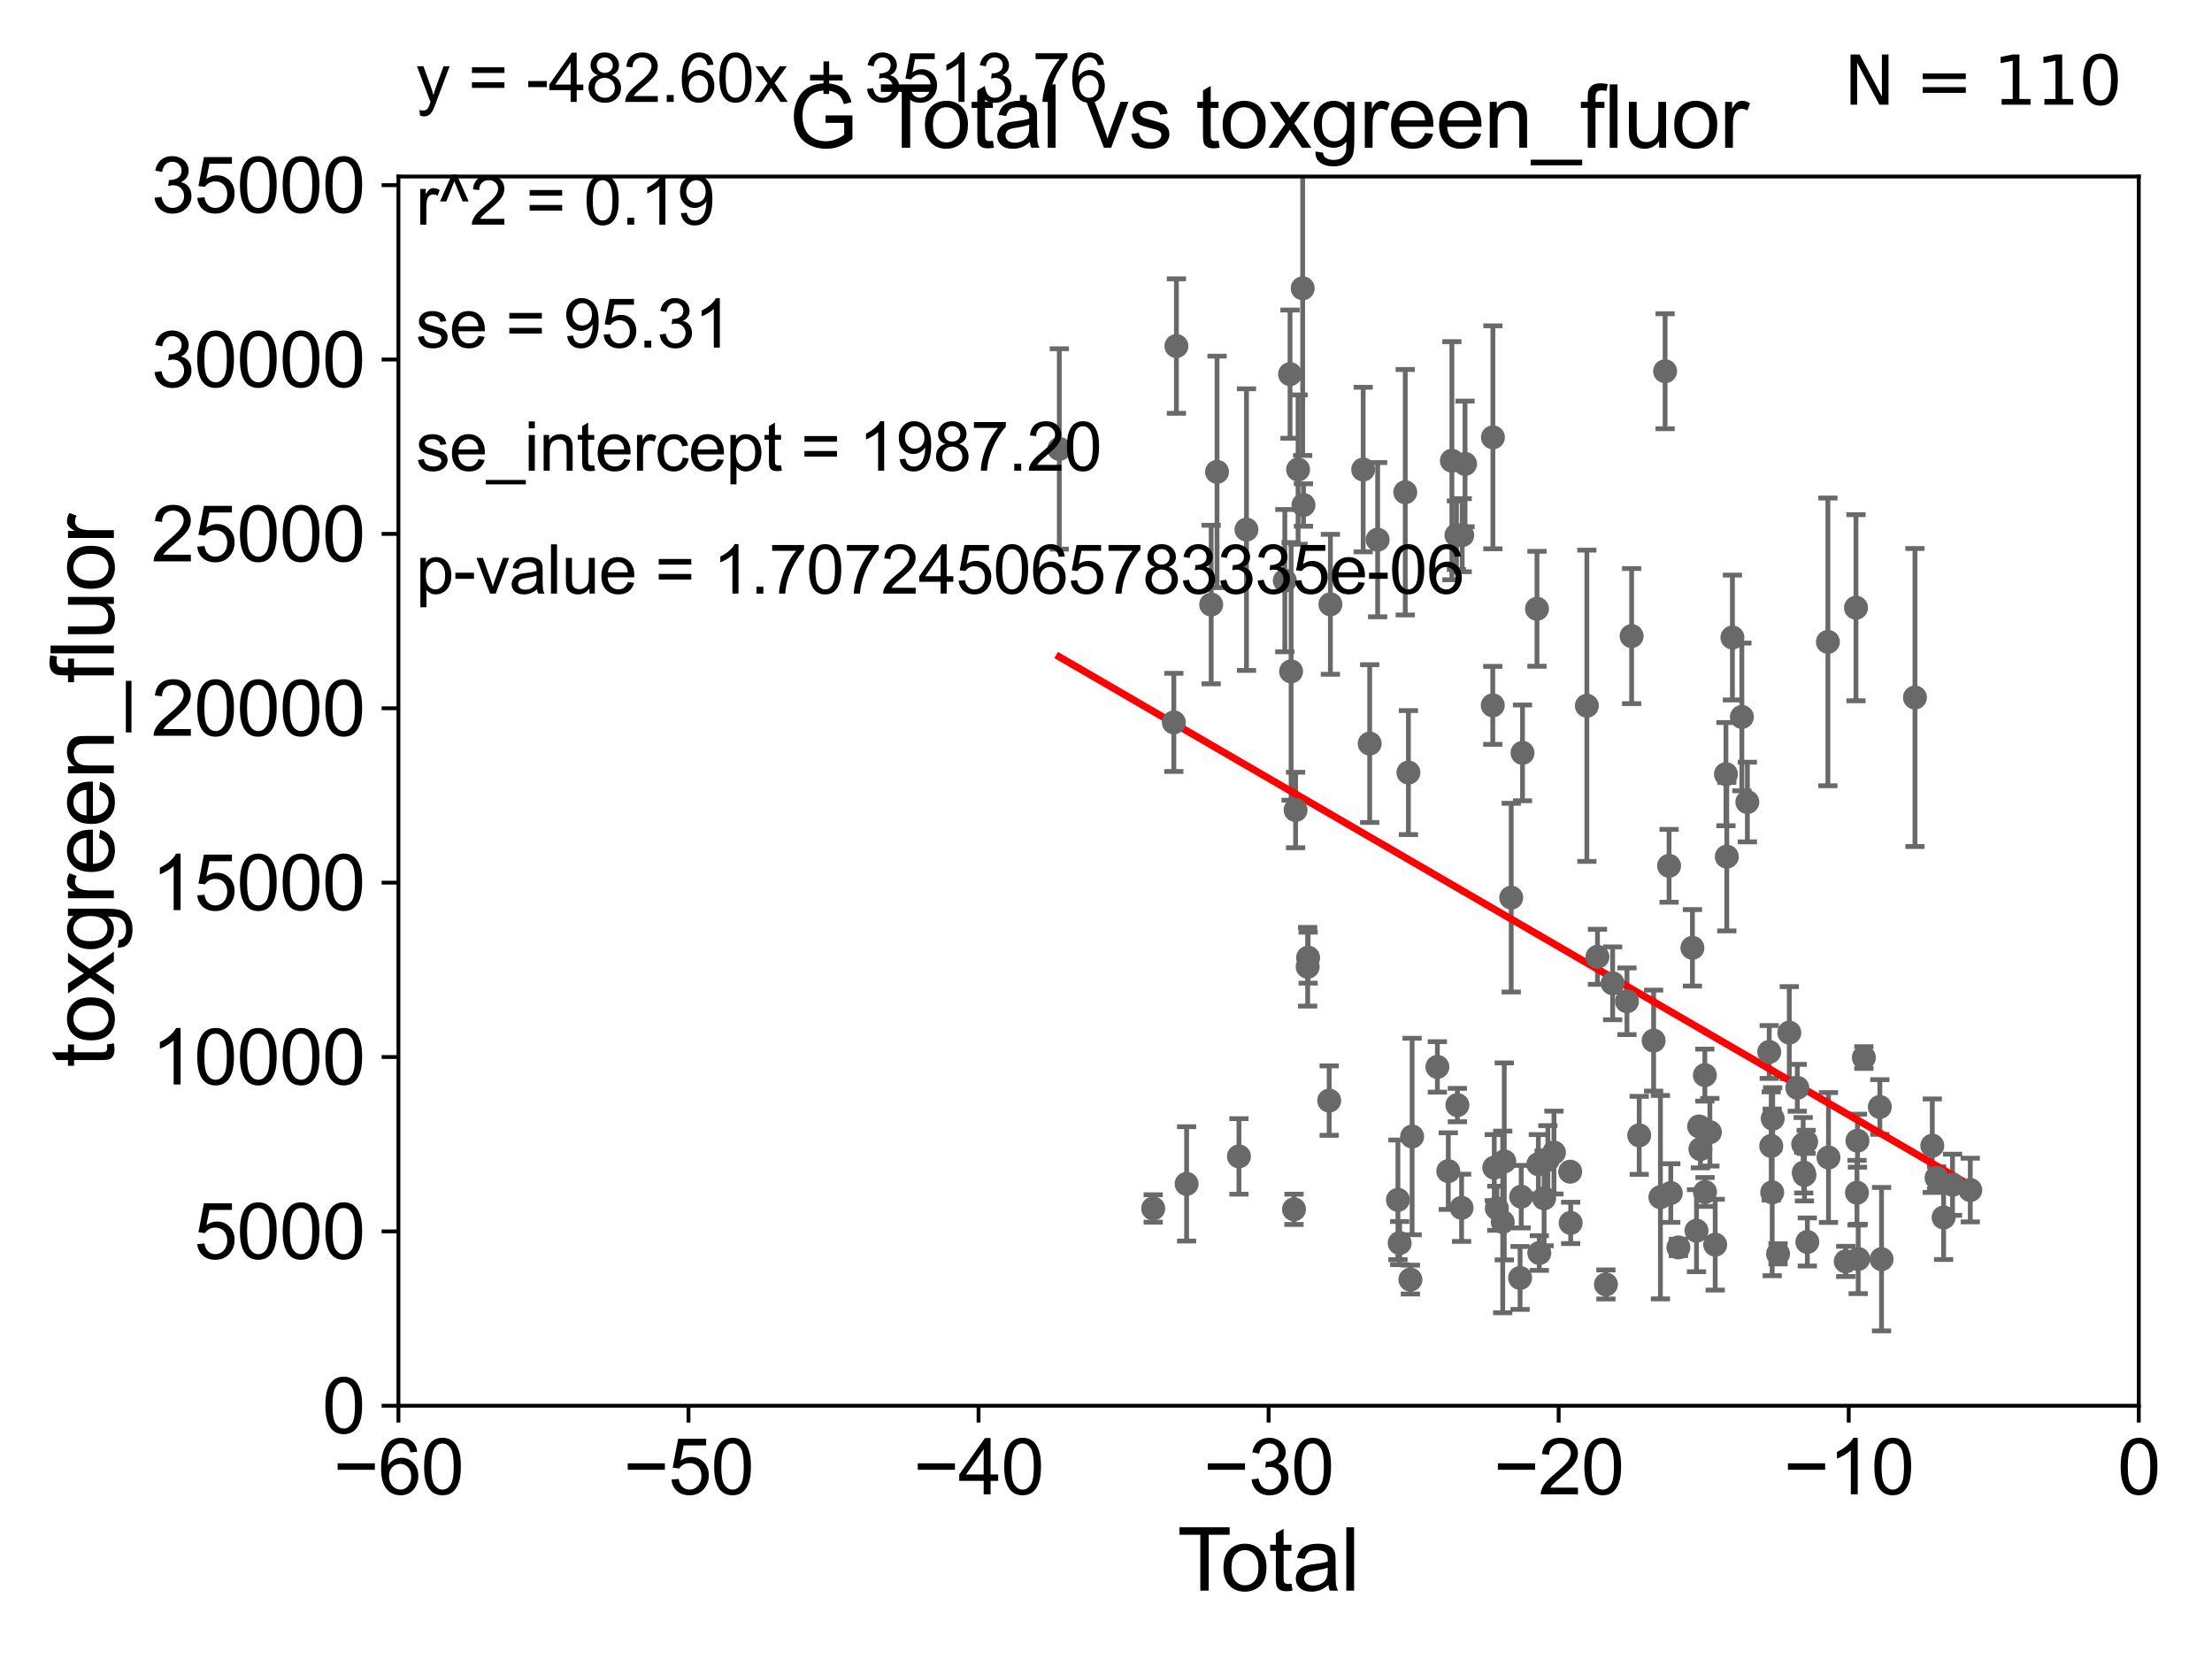 <?xml version="1.0" encoding="utf-8" standalone="no"?>
<!DOCTYPE svg PUBLIC "-//W3C//DTD SVG 1.1//EN"
  "http://www.w3.org/Graphics/SVG/1.1/DTD/svg11.dtd">
<svg xmlns:xlink="http://www.w3.org/1999/xlink" width="460.8pt" height="345.6pt" viewBox="0 0 460.8 345.6" xmlns="http://www.w3.org/2000/svg" version="1.1">
 <defs>
  <style type="text/css">*{stroke-linejoin: round; stroke-linecap: butt}</style>
 </defs>
 <g id="figure_1">
  <g id="patch_1">
   <path d="M 0 345.6 
L 460.8 345.6 
L 460.8 0 
L 0 0 
z
" style="fill: #ffffff"/>
  </g>
  <g id="axes_1">
   <g id="patch_2">
    <path d="M 83 292.84 
L 445.545 292.84 
L 445.545 36.775 
L 83 36.775 
z
" style="fill: #ffffff"/>
   </g>
   <g id="PathCollection_1">
    <defs>
     <path id="mb1041fcf4d" d="M 0 1.118 
C 0.297 1.118 0.581 1 0.791 0.791 
C 1 0.581 1.118 0.297 1.118 0 
C 1.118 -0.297 1 -0.581 0.791 -0.791 
C 0.581 -1 0.297 -1.118 0 -1.118 
C -0.297 -1.118 -0.581 -1 -0.791 -0.791 
C -1 -0.581 -1.118 -0.297 -1.118 0 
C -1.118 0.297 -1 0.581 -0.791 0.791 
C -0.581 1 -0.297 1.118 0 1.118 
z
" style="stroke: #696969"/>
    </defs>
    <g clip-path="url(#pd5667acb7b)">
     <use xlink:href="#mb1041fcf4d" x="220.671" y="93.526" style="fill: #696969; stroke: #696969"/>
     <use xlink:href="#mb1041fcf4d" x="375.638" y="238.386" style="fill: #696969; stroke: #696969"/>
     <use xlink:href="#mb1041fcf4d" x="375.751" y="244.276" style="fill: #696969; stroke: #696969"/>
     <use xlink:href="#mb1041fcf4d" x="341.476" y="236.513" style="fill: #696969; stroke: #696969"/>
     <use xlink:href="#mb1041fcf4d" x="375.901" y="244.763" style="fill: #696969; stroke: #696969"/>
     <use xlink:href="#mb1041fcf4d" x="376.248" y="237.866" style="fill: #696969; stroke: #696969"/>
     <use xlink:href="#mb1041fcf4d" x="376.503" y="258.724" style="fill: #696969; stroke: #696969"/>
     <use xlink:href="#mb1041fcf4d" x="339.896" y="132.506" style="fill: #696969; stroke: #696969"/>
     <use xlink:href="#mb1041fcf4d" x="338.928" y="208.583" style="fill: #696969; stroke: #696969"/>
     <use xlink:href="#mb1041fcf4d" x="335.944" y="204.84" style="fill: #696969; stroke: #696969"/>
     <use xlink:href="#mb1041fcf4d" x="334.543" y="267.577" style="fill: #696969; stroke: #696969"/>
     <use xlink:href="#mb1041fcf4d" x="410.445" y="247.912" style="fill: #696969; stroke: #696969"/>
     <use xlink:href="#mb1041fcf4d" x="332.781" y="199.322" style="fill: #696969; stroke: #696969"/>
     <use xlink:href="#mb1041fcf4d" x="406.745" y="246.802" style="fill: #696969; stroke: #696969"/>
     <use xlink:href="#mb1041fcf4d" x="330.572" y="147.023" style="fill: #696969; stroke: #696969"/>
     <use xlink:href="#mb1041fcf4d" x="380.905" y="241.129" style="fill: #696969; stroke: #696969"/>
     <use xlink:href="#mb1041fcf4d" x="327.199" y="254.754" style="fill: #696969; stroke: #696969"/>
     <use xlink:href="#mb1041fcf4d" x="362.865" y="149.352" style="fill: #696969; stroke: #696969"/>
     <use xlink:href="#mb1041fcf4d" x="323.717" y="240.098" style="fill: #696969; stroke: #696969"/>
     <use xlink:href="#mb1041fcf4d" x="322.448" y="241.603" style="fill: #696969; stroke: #696969"/>
     <use xlink:href="#mb1041fcf4d" x="321.667" y="249.635" style="fill: #696969; stroke: #696969"/>
     <use xlink:href="#mb1041fcf4d" x="320.666" y="261.029" style="fill: #696969; stroke: #696969"/>
     <use xlink:href="#mb1041fcf4d" x="320.466" y="242.52" style="fill: #696969; stroke: #696969"/>
     <use xlink:href="#mb1041fcf4d" x="320.182" y="126.822" style="fill: #696969; stroke: #696969"/>
     <use xlink:href="#mb1041fcf4d" x="384.505" y="262.775" style="fill: #696969; stroke: #696969"/>
     <use xlink:href="#mb1041fcf4d" x="317.166" y="156.841" style="fill: #696969; stroke: #696969"/>
     <use xlink:href="#mb1041fcf4d" x="316.898" y="249.287" style="fill: #696969; stroke: #696969"/>
     <use xlink:href="#mb1041fcf4d" x="380.784" y="133.718" style="fill: #696969; stroke: #696969"/>
     <use xlink:href="#mb1041fcf4d" x="316.663" y="266.224" style="fill: #696969; stroke: #696969"/>
     <use xlink:href="#mb1041fcf4d" x="344.481" y="216.78" style="fill: #696969; stroke: #696969"/>
     <use xlink:href="#mb1041fcf4d" x="345.894" y="249.395" style="fill: #696969; stroke: #696969"/>
     <use xlink:href="#mb1041fcf4d" x="364.01" y="167.075" style="fill: #696969; stroke: #696969"/>
     <use xlink:href="#mb1041fcf4d" x="402.531" y="238.669" style="fill: #696969; stroke: #696969"/>
     <use xlink:href="#mb1041fcf4d" x="359.726" y="178.452" style="fill: #696969; stroke: #696969"/>
     <use xlink:href="#mb1041fcf4d" x="359.546" y="161.27" style="fill: #696969; stroke: #696969"/>
     <use xlink:href="#mb1041fcf4d" x="368.56" y="219.143" style="fill: #696969; stroke: #696969"/>
     <use xlink:href="#mb1041fcf4d" x="403.422" y="245.369" style="fill: #696969; stroke: #696969"/>
     <use xlink:href="#mb1041fcf4d" x="368.979" y="238.724" style="fill: #696969; stroke: #696969"/>
     <use xlink:href="#mb1041fcf4d" x="369.181" y="248.393" style="fill: #696969; stroke: #696969"/>
     <use xlink:href="#mb1041fcf4d" x="369.287" y="233.038" style="fill: #696969; stroke: #696969"/>
     <use xlink:href="#mb1041fcf4d" x="404.891" y="253.619" style="fill: #696969; stroke: #696969"/>
     <use xlink:href="#mb1041fcf4d" x="357.308" y="259.287" style="fill: #696969; stroke: #696969"/>
     <use xlink:href="#mb1041fcf4d" x="391.605" y="230.605" style="fill: #696969; stroke: #696969"/>
     <use xlink:href="#mb1041fcf4d" x="398.92" y="145.302" style="fill: #696969; stroke: #696969"/>
     <use xlink:href="#mb1041fcf4d" x="356.199" y="235.862" style="fill: #696969; stroke: #696969"/>
     <use xlink:href="#mb1041fcf4d" x="355.188" y="248.31" style="fill: #696969; stroke: #696969"/>
     <use xlink:href="#mb1041fcf4d" x="355.154" y="223.968" style="fill: #696969; stroke: #696969"/>
     <use xlink:href="#mb1041fcf4d" x="354.226" y="239.38" style="fill: #696969; stroke: #696969"/>
     <use xlink:href="#mb1041fcf4d" x="353.963" y="234.657" style="fill: #696969; stroke: #696969"/>
     <use xlink:href="#mb1041fcf4d" x="353.412" y="256.375" style="fill: #696969; stroke: #696969"/>
     <use xlink:href="#mb1041fcf4d" x="352.564" y="197.448" style="fill: #696969; stroke: #696969"/>
     <use xlink:href="#mb1041fcf4d" x="372.742" y="215.115" style="fill: #696969; stroke: #696969"/>
     <use xlink:href="#mb1041fcf4d" x="349.646" y="259.868" style="fill: #696969; stroke: #696969"/>
     <use xlink:href="#mb1041fcf4d" x="374.408" y="226.608" style="fill: #696969; stroke: #696969"/>
     <use xlink:href="#mb1041fcf4d" x="348.054" y="248.535" style="fill: #696969; stroke: #696969"/>
     <use xlink:href="#mb1041fcf4d" x="347.7" y="180.365" style="fill: #696969; stroke: #696969"/>
     <use xlink:href="#mb1041fcf4d" x="346.873" y="77.339" style="fill: #696969; stroke: #696969"/>
     <use xlink:href="#mb1041fcf4d" x="370.398" y="261.202" style="fill: #696969; stroke: #696969"/>
     <use xlink:href="#mb1041fcf4d" x="314.815" y="186.998" style="fill: #696969; stroke: #696969"/>
     <use xlink:href="#mb1041fcf4d" x="327.097" y="244.082" style="fill: #696969; stroke: #696969"/>
     <use xlink:href="#mb1041fcf4d" x="313.367" y="241.941" style="fill: #696969; stroke: #696969"/>
     <use xlink:href="#mb1041fcf4d" x="388.278" y="220.313" style="fill: #696969; stroke: #696969"/>
     <use xlink:href="#mb1041fcf4d" x="276.896" y="229.276" style="fill: #696969; stroke: #696969"/>
     <use xlink:href="#mb1041fcf4d" x="277.145" y="125.886" style="fill: #696969; stroke: #696969"/>
     <use xlink:href="#mb1041fcf4d" x="387.092" y="262.261" style="fill: #696969; stroke: #696969"/>
     <use xlink:href="#mb1041fcf4d" x="283.978" y="97.813" style="fill: #696969; stroke: #696969"/>
     <use xlink:href="#mb1041fcf4d" x="285.333" y="154.9" style="fill: #696969; stroke: #696969"/>
     <use xlink:href="#mb1041fcf4d" x="272.505" y="199.497" style="fill: #696969; stroke: #696969"/>
     <use xlink:href="#mb1041fcf4d" x="286.991" y="112.428" style="fill: #696969; stroke: #696969"/>
     <use xlink:href="#mb1041fcf4d" x="291.214" y="249.948" style="fill: #696969; stroke: #696969"/>
     <use xlink:href="#mb1041fcf4d" x="386.846" y="248.462" style="fill: #696969; stroke: #696969"/>
     <use xlink:href="#mb1041fcf4d" x="291.578" y="258.954" style="fill: #696969; stroke: #696969"/>
     <use xlink:href="#mb1041fcf4d" x="292.741" y="102.541" style="fill: #696969; stroke: #696969"/>
     <use xlink:href="#mb1041fcf4d" x="293.399" y="160.94" style="fill: #696969; stroke: #696969"/>
     <use xlink:href="#mb1041fcf4d" x="293.814" y="266.561" style="fill: #696969; stroke: #696969"/>
     <use xlink:href="#mb1041fcf4d" x="386.946" y="237.626" style="fill: #696969; stroke: #696969"/>
     <use xlink:href="#mb1041fcf4d" x="272.409" y="201.398" style="fill: #696969; stroke: #696969"/>
     <use xlink:href="#mb1041fcf4d" x="271.537" y="105.2" style="fill: #696969; stroke: #696969"/>
     <use xlink:href="#mb1041fcf4d" x="271.373" y="60.054" style="fill: #696969; stroke: #696969"/>
     <use xlink:href="#mb1041fcf4d" x="240.233" y="251.745" style="fill: #696969; stroke: #696969"/>
     <use xlink:href="#mb1041fcf4d" x="244.531" y="150.485" style="fill: #696969; stroke: #696969"/>
     <use xlink:href="#mb1041fcf4d" x="245.067" y="72.091" style="fill: #696969; stroke: #696969"/>
     <use xlink:href="#mb1041fcf4d" x="247.192" y="246.625" style="fill: #696969; stroke: #696969"/>
     <use xlink:href="#mb1041fcf4d" x="252.311" y="125.939" style="fill: #696969; stroke: #696969"/>
     <use xlink:href="#mb1041fcf4d" x="391.96" y="262.308" style="fill: #696969; stroke: #696969"/>
     <use xlink:href="#mb1041fcf4d" x="253.531" y="98.294" style="fill: #696969; stroke: #696969"/>
     <use xlink:href="#mb1041fcf4d" x="258.096" y="240.9" style="fill: #696969; stroke: #696969"/>
     <use xlink:href="#mb1041fcf4d" x="259.664" y="110.328" style="fill: #696969; stroke: #696969"/>
     <use xlink:href="#mb1041fcf4d" x="267.653" y="120.957" style="fill: #696969; stroke: #696969"/>
     <use xlink:href="#mb1041fcf4d" x="268.738" y="77.939" style="fill: #696969; stroke: #696969"/>
     <use xlink:href="#mb1041fcf4d" x="268.959" y="139.863" style="fill: #696969; stroke: #696969"/>
     <use xlink:href="#mb1041fcf4d" x="269.562" y="251.92" style="fill: #696969; stroke: #696969"/>
     <use xlink:href="#mb1041fcf4d" x="269.897" y="168.741" style="fill: #696969; stroke: #696969"/>
     <use xlink:href="#mb1041fcf4d" x="270.415" y="97.821" style="fill: #696969; stroke: #696969"/>
     <use xlink:href="#mb1041fcf4d" x="294.172" y="236.751" style="fill: #696969; stroke: #696969"/>
     <use xlink:href="#mb1041fcf4d" x="386.637" y="126.6" style="fill: #696969; stroke: #696969"/>
     <use xlink:href="#mb1041fcf4d" x="360.894" y="132.803" style="fill: #696969; stroke: #696969"/>
     <use xlink:href="#mb1041fcf4d" x="301.707" y="243.965" style="fill: #696969; stroke: #696969"/>
     <use xlink:href="#mb1041fcf4d" x="310.971" y="146.936" style="fill: #696969; stroke: #696969"/>
     <use xlink:href="#mb1041fcf4d" x="310.998" y="91.102" style="fill: #696969; stroke: #696969"/>
     <use xlink:href="#mb1041fcf4d" x="311.282" y="243.238" style="fill: #696969; stroke: #696969"/>
     <use xlink:href="#mb1041fcf4d" x="303.6" y="230.209" style="fill: #696969; stroke: #696969"/>
     <use xlink:href="#mb1041fcf4d" x="305.195" y="96.642" style="fill: #696969; stroke: #696969"/>
     <use xlink:href="#mb1041fcf4d" x="303.404" y="111.489" style="fill: #696969; stroke: #696969"/>
     <use xlink:href="#mb1041fcf4d" x="302.456" y="95.974" style="fill: #696969; stroke: #696969"/>
     <use xlink:href="#mb1041fcf4d" x="304.476" y="251.609" style="fill: #696969; stroke: #696969"/>
     <use xlink:href="#mb1041fcf4d" x="304.603" y="111.488" style="fill: #696969; stroke: #696969"/>
     <use xlink:href="#mb1041fcf4d" x="313.043" y="254.553" style="fill: #696969; stroke: #696969"/>
     <use xlink:href="#mb1041fcf4d" x="299.431" y="222.257" style="fill: #696969; stroke: #696969"/>
     <use xlink:href="#mb1041fcf4d" x="311.814" y="251.703" style="fill: #696969; stroke: #696969"/>
    </g>
   </g>
   <g id="matplotlib.axis_1">
    <g id="xtick_1">
     <g id="line2d_1">
      <defs>
       <path id="mdb1ce52306" d="M 0 0 
L 0 3.5 
" style="stroke: #000000; stroke-width: 0.8"/>
      </defs>
      <g>
       <use xlink:href="#mdb1ce52306" x="83" y="292.84" style="stroke: #000000; stroke-width: 0.8"/>
      </g>
     </g>
     <g id="text_1">
      <!-- −60 -->
      <g transform="translate(69.43 311.293)scale(0.16 -0.16)">
       <defs>
        <path id="ArialMT-2212" d="M 3381 1997 
L 356 1997 
L 356 2522 
L 3381 2522 
L 3381 1997 
z
" transform="scale(0.016)"/>
        <path id="ArialMT-36" d="M 3184 3459 
L 2625 3416 
Q 2550 3747 2413 3897 
Q 2184 4138 1850 4138 
Q 1581 4138 1378 3988 
Q 1113 3794 959 3422 
Q 806 3050 800 2363 
Q 1003 2672 1297 2822 
Q 1591 2972 1913 2972 
Q 2475 2972 2870 2558 
Q 3266 2144 3266 1488 
Q 3266 1056 3080 686 
Q 2894 316 2569 119 
Q 2244 -78 1831 -78 
Q 1128 -78 684 439 
Q 241 956 241 2144 
Q 241 3472 731 4075 
Q 1159 4600 1884 4600 
Q 2425 4600 2770 4297 
Q 3116 3994 3184 3459 
z
M 888 1484 
Q 888 1194 1011 928 
Q 1134 663 1356 523 
Q 1578 384 1822 384 
Q 2178 384 2434 671 
Q 2691 959 2691 1453 
Q 2691 1928 2437 2201 
Q 2184 2475 1800 2475 
Q 1419 2475 1153 2201 
Q 888 1928 888 1484 
z
" transform="scale(0.016)"/>
        <path id="ArialMT-30" d="M 266 2259 
Q 266 3072 433 3567 
Q 600 4063 929 4331 
Q 1259 4600 1759 4600 
Q 2128 4600 2406 4451 
Q 2684 4303 2865 4023 
Q 3047 3744 3150 3342 
Q 3253 2941 3253 2259 
Q 3253 1453 3087 958 
Q 2922 463 2592 192 
Q 2263 -78 1759 -78 
Q 1097 -78 719 397 
Q 266 969 266 2259 
z
M 844 2259 
Q 844 1131 1108 757 
Q 1372 384 1759 384 
Q 2147 384 2411 759 
Q 2675 1134 2675 2259 
Q 2675 3391 2411 3762 
Q 2147 4134 1753 4134 
Q 1366 4134 1134 3806 
Q 844 3388 844 2259 
z
" transform="scale(0.016)"/>
       </defs>
       <use xlink:href="#ArialMT-2212"/>
       <use xlink:href="#ArialMT-36" x="58.398"/>
       <use xlink:href="#ArialMT-30" x="114.014"/>
      </g>
     </g>
    </g>
    <g id="xtick_2">
     <g id="line2d_2">
      <g>
       <use xlink:href="#mdb1ce52306" x="143.424" y="292.84" style="stroke: #000000; stroke-width: 0.8"/>
      </g>
     </g>
     <g id="text_2">
      <!-- −50 -->
      <g transform="translate(129.854 311.293)scale(0.16 -0.16)">
       <defs>
        <path id="ArialMT-35" d="M 266 1200 
L 856 1250 
Q 922 819 1161 601 
Q 1400 384 1738 384 
Q 2144 384 2425 690 
Q 2706 997 2706 1503 
Q 2706 1984 2436 2262 
Q 2166 2541 1728 2541 
Q 1456 2541 1237 2417 
Q 1019 2294 894 2097 
L 366 2166 
L 809 4519 
L 3088 4519 
L 3088 3981 
L 1259 3981 
L 1013 2750 
Q 1425 3038 1878 3038 
Q 2478 3038 2890 2622 
Q 3303 2206 3303 1553 
Q 3303 931 2941 478 
Q 2500 -78 1738 -78 
Q 1113 -78 717 272 
Q 322 622 266 1200 
z
" transform="scale(0.016)"/>
       </defs>
       <use xlink:href="#ArialMT-2212"/>
       <use xlink:href="#ArialMT-35" x="58.398"/>
       <use xlink:href="#ArialMT-30" x="114.014"/>
      </g>
     </g>
    </g>
    <g id="xtick_3">
     <g id="line2d_3">
      <g>
       <use xlink:href="#mdb1ce52306" x="203.848" y="292.84" style="stroke: #000000; stroke-width: 0.8"/>
      </g>
     </g>
     <g id="text_3">
      <!-- −40 -->
      <g transform="translate(190.278 311.293)scale(0.16 -0.16)">
       <defs>
        <path id="ArialMT-34" d="M 2069 0 
L 2069 1097 
L 81 1097 
L 81 1613 
L 2172 4581 
L 2631 4581 
L 2631 1613 
L 3250 1613 
L 3250 1097 
L 2631 1097 
L 2631 0 
L 2069 0 
z
M 2069 1613 
L 2069 3678 
L 634 1613 
L 2069 1613 
z
" transform="scale(0.016)"/>
       </defs>
       <use xlink:href="#ArialMT-2212"/>
       <use xlink:href="#ArialMT-34" x="58.398"/>
       <use xlink:href="#ArialMT-30" x="114.014"/>
      </g>
     </g>
    </g>
    <g id="xtick_4">
     <g id="line2d_4">
      <g>
       <use xlink:href="#mdb1ce52306" x="264.272" y="292.84" style="stroke: #000000; stroke-width: 0.8"/>
      </g>
     </g>
     <g id="text_4">
      <!-- −30 -->
      <g transform="translate(250.702 311.293)scale(0.16 -0.16)">
       <defs>
        <path id="ArialMT-33" d="M 269 1209 
L 831 1284 
Q 928 806 1161 595 
Q 1394 384 1728 384 
Q 2125 384 2398 659 
Q 2672 934 2672 1341 
Q 2672 1728 2419 1979 
Q 2166 2231 1775 2231 
Q 1616 2231 1378 2169 
L 1441 2663 
Q 1497 2656 1531 2656 
Q 1891 2656 2178 2843 
Q 2466 3031 2466 3422 
Q 2466 3731 2256 3934 
Q 2047 4138 1716 4138 
Q 1388 4138 1169 3931 
Q 950 3725 888 3313 
L 325 3413 
Q 428 3978 793 4289 
Q 1159 4600 1703 4600 
Q 2078 4600 2393 4439 
Q 2709 4278 2876 4000 
Q 3044 3722 3044 3409 
Q 3044 3113 2884 2869 
Q 2725 2625 2413 2481 
Q 2819 2388 3044 2092 
Q 3269 1797 3269 1353 
Q 3269 753 2831 336 
Q 2394 -81 1725 -81 
Q 1122 -81 723 278 
Q 325 638 269 1209 
z
" transform="scale(0.016)"/>
       </defs>
       <use xlink:href="#ArialMT-2212"/>
       <use xlink:href="#ArialMT-33" x="58.398"/>
       <use xlink:href="#ArialMT-30" x="114.014"/>
      </g>
     </g>
    </g>
    <g id="xtick_5">
     <g id="line2d_5">
      <g>
       <use xlink:href="#mdb1ce52306" x="324.697" y="292.84" style="stroke: #000000; stroke-width: 0.8"/>
      </g>
     </g>
     <g id="text_5">
      <!-- −20 -->
      <g transform="translate(311.127 311.293)scale(0.16 -0.16)">
       <defs>
        <path id="ArialMT-32" d="M 3222 541 
L 3222 0 
L 194 0 
Q 188 203 259 391 
Q 375 700 629 1000 
Q 884 1300 1366 1694 
Q 2113 2306 2375 2664 
Q 2638 3022 2638 3341 
Q 2638 3675 2398 3904 
Q 2159 4134 1775 4134 
Q 1369 4134 1125 3890 
Q 881 3647 878 3216 
L 300 3275 
Q 359 3922 746 4261 
Q 1134 4600 1788 4600 
Q 2447 4600 2831 4234 
Q 3216 3869 3216 3328 
Q 3216 3053 3103 2787 
Q 2991 2522 2730 2228 
Q 2469 1934 1863 1422 
Q 1356 997 1212 845 
Q 1069 694 975 541 
L 3222 541 
z
" transform="scale(0.016)"/>
       </defs>
       <use xlink:href="#ArialMT-2212"/>
       <use xlink:href="#ArialMT-32" x="58.398"/>
       <use xlink:href="#ArialMT-30" x="114.014"/>
      </g>
     </g>
    </g>
    <g id="xtick_6">
     <g id="line2d_6">
      <g>
       <use xlink:href="#mdb1ce52306" x="385.121" y="292.84" style="stroke: #000000; stroke-width: 0.8"/>
      </g>
     </g>
     <g id="text_6">
      <!-- −10 -->
      <g transform="translate(371.551 311.293)scale(0.16 -0.16)">
       <defs>
        <path id="ArialMT-31" d="M 2384 0 
L 1822 0 
L 1822 3584 
Q 1619 3391 1289 3197 
Q 959 3003 697 2906 
L 697 3450 
Q 1169 3672 1522 3987 
Q 1875 4303 2022 4600 
L 2384 4600 
L 2384 0 
z
" transform="scale(0.016)"/>
       </defs>
       <use xlink:href="#ArialMT-2212"/>
       <use xlink:href="#ArialMT-31" x="58.398"/>
       <use xlink:href="#ArialMT-30" x="114.014"/>
      </g>
     </g>
    </g>
    <g id="xtick_7">
     <g id="line2d_7">
      <g>
       <use xlink:href="#mdb1ce52306" x="445.545" y="292.84" style="stroke: #000000; stroke-width: 0.8"/>
      </g>
     </g>
     <g id="text_7">
      <!-- 0 -->
      <g transform="translate(441.096 311.293)scale(0.16 -0.16)">
       <use xlink:href="#ArialMT-30"/>
      </g>
     </g>
    </g>
    <g id="text_8">
     <!-- Total -->
     <g transform="translate(245.267 331.357)scale(0.18 -0.18)">
      <defs>
       <path id="ArialMT-54" d="M 1659 0 
L 1659 4041 
L 150 4041 
L 150 4581 
L 3781 4581 
L 3781 4041 
L 2266 4041 
L 2266 0 
L 1659 0 
z
" transform="scale(0.016)"/>
       <path id="ArialMT-6f" d="M 213 1659 
Q 213 2581 725 3025 
Q 1153 3394 1769 3394 
Q 2453 3394 2887 2945 
Q 3322 2497 3322 1706 
Q 3322 1066 3130 698 
Q 2938 331 2570 128 
Q 2203 -75 1769 -75 
Q 1072 -75 642 372 
Q 213 819 213 1659 
z
M 791 1659 
Q 791 1022 1069 705 
Q 1347 388 1769 388 
Q 2188 388 2466 706 
Q 2744 1025 2744 1678 
Q 2744 2294 2464 2611 
Q 2184 2928 1769 2928 
Q 1347 2928 1069 2612 
Q 791 2297 791 1659 
z
" transform="scale(0.016)"/>
       <path id="ArialMT-74" d="M 1650 503 
L 1731 6 
Q 1494 -44 1306 -44 
Q 1000 -44 831 53 
Q 663 150 594 308 
Q 525 466 525 972 
L 525 2881 
L 113 2881 
L 113 3319 
L 525 3319 
L 525 4141 
L 1084 4478 
L 1084 3319 
L 1650 3319 
L 1650 2881 
L 1084 2881 
L 1084 941 
Q 1084 700 1114 631 
Q 1144 563 1211 522 
Q 1278 481 1403 481 
Q 1497 481 1650 503 
z
" transform="scale(0.016)"/>
       <path id="ArialMT-61" d="M 2588 409 
Q 2275 144 1986 34 
Q 1697 -75 1366 -75 
Q 819 -75 525 192 
Q 231 459 231 875 
Q 231 1119 342 1320 
Q 453 1522 633 1644 
Q 813 1766 1038 1828 
Q 1203 1872 1538 1913 
Q 2219 1994 2541 2106 
Q 2544 2222 2544 2253 
Q 2544 2597 2384 2738 
Q 2169 2928 1744 2928 
Q 1347 2928 1158 2789 
Q 969 2650 878 2297 
L 328 2372 
Q 403 2725 575 2942 
Q 747 3159 1072 3276 
Q 1397 3394 1825 3394 
Q 2250 3394 2515 3294 
Q 2781 3194 2906 3042 
Q 3031 2891 3081 2659 
Q 3109 2516 3109 2141 
L 3109 1391 
Q 3109 606 3145 398 
Q 3181 191 3288 0 
L 2700 0 
Q 2613 175 2588 409 
z
M 2541 1666 
Q 2234 1541 1622 1453 
Q 1275 1403 1131 1340 
Q 988 1278 909 1158 
Q 831 1038 831 891 
Q 831 666 1001 516 
Q 1172 366 1500 366 
Q 1825 366 2078 508 
Q 2331 650 2450 897 
Q 2541 1088 2541 1459 
L 2541 1666 
z
" transform="scale(0.016)"/>
       <path id="ArialMT-6c" d="M 409 0 
L 409 4581 
L 972 4581 
L 972 0 
L 409 0 
z
" transform="scale(0.016)"/>
      </defs>
      <use xlink:href="#ArialMT-54"/>
      <use xlink:href="#ArialMT-6f" x="49.959"/>
      <use xlink:href="#ArialMT-74" x="105.574"/>
      <use xlink:href="#ArialMT-61" x="133.357"/>
      <use xlink:href="#ArialMT-6c" x="188.973"/>
     </g>
    </g>
   </g>
   <g id="matplotlib.axis_2">
    <g id="ytick_1">
     <g id="line2d_8">
      <defs>
       <path id="mfca386f930" d="M 0 0 
L -3.5 0 
" style="stroke: #000000; stroke-width: 0.8"/>
      </defs>
      <g>
       <use xlink:href="#mfca386f930" x="83" y="292.84" style="stroke: #000000; stroke-width: 0.8"/>
      </g>
     </g>
     <g id="text_9">
      <!-- 0 -->
      <g transform="translate(67.103 298.566)scale(0.16 -0.16)">
       <use xlink:href="#ArialMT-30"/>
      </g>
     </g>
    </g>
    <g id="ytick_2">
     <g id="line2d_9">
      <g>
       <use xlink:href="#mfca386f930" x="83" y="256.516" style="stroke: #000000; stroke-width: 0.8"/>
      </g>
     </g>
     <g id="text_10">
      <!-- 5000 -->
      <g transform="translate(40.41 262.242)scale(0.16 -0.16)">
       <use xlink:href="#ArialMT-35"/>
       <use xlink:href="#ArialMT-30" x="55.615"/>
       <use xlink:href="#ArialMT-30" x="111.23"/>
       <use xlink:href="#ArialMT-30" x="166.846"/>
      </g>
     </g>
    </g>
    <g id="ytick_3">
     <g id="line2d_10">
      <g>
       <use xlink:href="#mfca386f930" x="83" y="220.192" style="stroke: #000000; stroke-width: 0.8"/>
      </g>
     </g>
     <g id="text_11">
      <!-- 10000 -->
      <g transform="translate(31.512 225.918)scale(0.16 -0.16)">
       <use xlink:href="#ArialMT-31"/>
       <use xlink:href="#ArialMT-30" x="55.615"/>
       <use xlink:href="#ArialMT-30" x="111.23"/>
       <use xlink:href="#ArialMT-30" x="166.846"/>
       <use xlink:href="#ArialMT-30" x="222.461"/>
      </g>
     </g>
    </g>
    <g id="ytick_4">
     <g id="line2d_11">
      <g>
       <use xlink:href="#mfca386f930" x="83" y="183.867" style="stroke: #000000; stroke-width: 0.8"/>
      </g>
     </g>
     <g id="text_12">
      <!-- 15000 -->
      <g transform="translate(31.512 189.594)scale(0.16 -0.16)">
       <use xlink:href="#ArialMT-31"/>
       <use xlink:href="#ArialMT-35" x="55.615"/>
       <use xlink:href="#ArialMT-30" x="111.23"/>
       <use xlink:href="#ArialMT-30" x="166.846"/>
       <use xlink:href="#ArialMT-30" x="222.461"/>
      </g>
     </g>
    </g>
    <g id="ytick_5">
     <g id="line2d_12">
      <g>
       <use xlink:href="#mfca386f930" x="83" y="147.543" style="stroke: #000000; stroke-width: 0.8"/>
      </g>
     </g>
     <g id="text_13">
      <!-- 20000 -->
      <g transform="translate(31.512 153.27)scale(0.16 -0.16)">
       <use xlink:href="#ArialMT-32"/>
       <use xlink:href="#ArialMT-30" x="55.615"/>
       <use xlink:href="#ArialMT-30" x="111.23"/>
       <use xlink:href="#ArialMT-30" x="166.846"/>
       <use xlink:href="#ArialMT-30" x="222.461"/>
      </g>
     </g>
    </g>
    <g id="ytick_6">
     <g id="line2d_13">
      <g>
       <use xlink:href="#mfca386f930" x="83" y="111.219" style="stroke: #000000; stroke-width: 0.8"/>
      </g>
     </g>
     <g id="text_14">
      <!-- 25000 -->
      <g transform="translate(31.512 116.945)scale(0.16 -0.16)">
       <use xlink:href="#ArialMT-32"/>
       <use xlink:href="#ArialMT-35" x="55.615"/>
       <use xlink:href="#ArialMT-30" x="111.23"/>
       <use xlink:href="#ArialMT-30" x="166.846"/>
       <use xlink:href="#ArialMT-30" x="222.461"/>
      </g>
     </g>
    </g>
    <g id="ytick_7">
     <g id="line2d_14">
      <g>
       <use xlink:href="#mfca386f930" x="83" y="74.895" style="stroke: #000000; stroke-width: 0.8"/>
      </g>
     </g>
     <g id="text_15">
      <!-- 30000 -->
      <g transform="translate(31.512 80.621)scale(0.16 -0.16)">
       <use xlink:href="#ArialMT-33"/>
       <use xlink:href="#ArialMT-30" x="55.615"/>
       <use xlink:href="#ArialMT-30" x="111.23"/>
       <use xlink:href="#ArialMT-30" x="166.846"/>
       <use xlink:href="#ArialMT-30" x="222.461"/>
      </g>
     </g>
    </g>
    <g id="ytick_8">
     <g id="line2d_15">
      <g>
       <use xlink:href="#mfca386f930" x="83" y="38.571" style="stroke: #000000; stroke-width: 0.8"/>
      </g>
     </g>
     <g id="text_16">
      <!-- 35000 -->
      <g transform="translate(31.512 44.297)scale(0.16 -0.16)">
       <use xlink:href="#ArialMT-33"/>
       <use xlink:href="#ArialMT-35" x="55.615"/>
       <use xlink:href="#ArialMT-30" x="111.23"/>
       <use xlink:href="#ArialMT-30" x="166.846"/>
       <use xlink:href="#ArialMT-30" x="222.461"/>
      </g>
     </g>
    </g>
    <g id="text_17">
     <!-- toxgreen_fluor -->
     <g transform="translate(23.724 222.34)rotate(-90)scale(0.18 -0.18)">
      <defs>
       <path id="ArialMT-78" d="M 47 0 
L 1259 1725 
L 138 3319 
L 841 3319 
L 1350 2541 
Q 1494 2319 1581 2169 
Q 1719 2375 1834 2534 
L 2394 3319 
L 3066 3319 
L 1919 1756 
L 3153 0 
L 2463 0 
L 1781 1031 
L 1600 1309 
L 728 0 
L 47 0 
z
" transform="scale(0.016)"/>
       <path id="ArialMT-67" d="M 319 -275 
L 866 -356 
Q 900 -609 1056 -725 
Q 1266 -881 1628 -881 
Q 2019 -881 2231 -725 
Q 2444 -569 2519 -288 
Q 2563 -116 2559 434 
Q 2191 0 1641 0 
Q 956 0 581 494 
Q 206 988 206 1678 
Q 206 2153 378 2554 
Q 550 2956 876 3175 
Q 1203 3394 1644 3394 
Q 2231 3394 2613 2919 
L 2613 3319 
L 3131 3319 
L 3131 450 
Q 3131 -325 2973 -648 
Q 2816 -972 2473 -1159 
Q 2131 -1347 1631 -1347 
Q 1038 -1347 672 -1080 
Q 306 -813 319 -275 
z
M 784 1719 
Q 784 1066 1043 766 
Q 1303 466 1694 466 
Q 2081 466 2343 764 
Q 2606 1063 2606 1700 
Q 2606 2309 2336 2618 
Q 2066 2928 1684 2928 
Q 1309 2928 1046 2623 
Q 784 2319 784 1719 
z
" transform="scale(0.016)"/>
       <path id="ArialMT-72" d="M 416 0 
L 416 3319 
L 922 3319 
L 922 2816 
Q 1116 3169 1280 3281 
Q 1444 3394 1641 3394 
Q 1925 3394 2219 3213 
L 2025 2691 
Q 1819 2813 1613 2813 
Q 1428 2813 1281 2702 
Q 1134 2591 1072 2394 
Q 978 2094 978 1738 
L 978 0 
L 416 0 
z
" transform="scale(0.016)"/>
       <path id="ArialMT-65" d="M 2694 1069 
L 3275 997 
Q 3138 488 2766 206 
Q 2394 -75 1816 -75 
Q 1088 -75 661 373 
Q 234 822 234 1631 
Q 234 2469 665 2931 
Q 1097 3394 1784 3394 
Q 2450 3394 2872 2941 
Q 3294 2488 3294 1666 
Q 3294 1616 3291 1516 
L 816 1516 
Q 847 969 1125 678 
Q 1403 388 1819 388 
Q 2128 388 2347 550 
Q 2566 713 2694 1069 
z
M 847 1978 
L 2700 1978 
Q 2663 2397 2488 2606 
Q 2219 2931 1791 2931 
Q 1403 2931 1139 2672 
Q 875 2413 847 1978 
z
" transform="scale(0.016)"/>
       <path id="ArialMT-6e" d="M 422 0 
L 422 3319 
L 928 3319 
L 928 2847 
Q 1294 3394 1984 3394 
Q 2284 3394 2536 3286 
Q 2788 3178 2913 3003 
Q 3038 2828 3088 2588 
Q 3119 2431 3119 2041 
L 3119 0 
L 2556 0 
L 2556 2019 
Q 2556 2363 2490 2533 
Q 2425 2703 2258 2804 
Q 2091 2906 1866 2906 
Q 1506 2906 1245 2678 
Q 984 2450 984 1813 
L 984 0 
L 422 0 
z
" transform="scale(0.016)"/>
       <path id="ArialMT-5f" d="M -97 -1272 
L -97 -866 
L 3631 -866 
L 3631 -1272 
L -97 -1272 
z
" transform="scale(0.016)"/>
       <path id="ArialMT-66" d="M 556 0 
L 556 2881 
L 59 2881 
L 59 3319 
L 556 3319 
L 556 3672 
Q 556 4006 616 4169 
Q 697 4388 901 4523 
Q 1106 4659 1475 4659 
Q 1713 4659 2000 4603 
L 1916 4113 
Q 1741 4144 1584 4144 
Q 1328 4144 1222 4034 
Q 1116 3925 1116 3625 
L 1116 3319 
L 1763 3319 
L 1763 2881 
L 1116 2881 
L 1116 0 
L 556 0 
z
" transform="scale(0.016)"/>
       <path id="ArialMT-75" d="M 2597 0 
L 2597 488 
Q 2209 -75 1544 -75 
Q 1250 -75 995 37 
Q 741 150 617 320 
Q 494 491 444 738 
Q 409 903 409 1263 
L 409 3319 
L 972 3319 
L 972 1478 
Q 972 1038 1006 884 
Q 1059 663 1231 536 
Q 1403 409 1656 409 
Q 1909 409 2131 539 
Q 2353 669 2445 892 
Q 2538 1116 2538 1541 
L 2538 3319 
L 3100 3319 
L 3100 0 
L 2597 0 
z
" transform="scale(0.016)"/>
      </defs>
      <use xlink:href="#ArialMT-74"/>
      <use xlink:href="#ArialMT-6f" x="27.783"/>
      <use xlink:href="#ArialMT-78" x="83.398"/>
      <use xlink:href="#ArialMT-67" x="133.398"/>
      <use xlink:href="#ArialMT-72" x="189.014"/>
      <use xlink:href="#ArialMT-65" x="222.314"/>
      <use xlink:href="#ArialMT-65" x="277.93"/>
      <use xlink:href="#ArialMT-6e" x="333.545"/>
      <use xlink:href="#ArialMT-5f" x="389.16"/>
      <use xlink:href="#ArialMT-66" x="444.775"/>
      <use xlink:href="#ArialMT-6c" x="472.559"/>
      <use xlink:href="#ArialMT-75" x="494.775"/>
      <use xlink:href="#ArialMT-6f" x="550.391"/>
      <use xlink:href="#ArialMT-72" x="606.006"/>
     </g>
    </g>
   </g>
   <g id="LineCollection_1">
    <path d="M 220.671 114.398 
L 220.671 72.653 
" clip-path="url(#pd5667acb7b)" style="fill: none; stroke: #696969"/>
    <path d="M 375.638 243.968 
L 375.638 232.803 
" clip-path="url(#pd5667acb7b)" style="fill: none; stroke: #696969"/>
    <path d="M 375.751 248.521 
L 375.751 240.031 
" clip-path="url(#pd5667acb7b)" style="fill: none; stroke: #696969"/>
    <path d="M 341.476 244.634 
L 341.476 228.393 
" clip-path="url(#pd5667acb7b)" style="fill: none; stroke: #696969"/>
    <path d="M 375.901 250.174 
L 375.901 239.352 
" clip-path="url(#pd5667acb7b)" style="fill: none; stroke: #696969"/>
    <path d="M 376.248 240.273 
L 376.248 235.46 
" clip-path="url(#pd5667acb7b)" style="fill: none; stroke: #696969"/>
    <path d="M 376.503 263.73 
L 376.503 253.717 
" clip-path="url(#pd5667acb7b)" style="fill: none; stroke: #696969"/>
    <path d="M 339.896 146.575 
L 339.896 118.437 
" clip-path="url(#pd5667acb7b)" style="fill: none; stroke: #696969"/>
    <path d="M 338.928 215.522 
L 338.928 201.644 
" clip-path="url(#pd5667acb7b)" style="fill: none; stroke: #696969"/>
    <path d="M 335.944 212.427 
L 335.944 197.253 
" clip-path="url(#pd5667acb7b)" style="fill: none; stroke: #696969"/>
    <path d="M 334.543 270.604 
L 334.543 264.55 
" clip-path="url(#pd5667acb7b)" style="fill: none; stroke: #696969"/>
    <path d="M 410.445 254.544 
L 410.445 241.28 
" clip-path="url(#pd5667acb7b)" style="fill: none; stroke: #696969"/>
    <path d="M 332.781 205.059 
L 332.781 193.584 
" clip-path="url(#pd5667acb7b)" style="fill: none; stroke: #696969"/>
    <path d="M 406.745 253.172 
L 406.745 240.432 
" clip-path="url(#pd5667acb7b)" style="fill: none; stroke: #696969"/>
    <path d="M 330.572 179.444 
L 330.572 114.602 
" clip-path="url(#pd5667acb7b)" style="fill: none; stroke: #696969"/>
    <path d="M 380.905 254.655 
L 380.905 227.604 
" clip-path="url(#pd5667acb7b)" style="fill: none; stroke: #696969"/>
    <path d="M 327.199 259.056 
L 327.199 250.451 
" clip-path="url(#pd5667acb7b)" style="fill: none; stroke: #696969"/>
    <path d="M 362.865 164.74 
L 362.865 133.965 
" clip-path="url(#pd5667acb7b)" style="fill: none; stroke: #696969"/>
    <path d="M 323.717 248.726 
L 323.717 231.47 
" clip-path="url(#pd5667acb7b)" style="fill: none; stroke: #696969"/>
    <path d="M 322.448 248.719 
L 322.448 234.486 
" clip-path="url(#pd5667acb7b)" style="fill: none; stroke: #696969"/>
    <path d="M 321.667 259.513 
L 321.667 239.756 
" clip-path="url(#pd5667acb7b)" style="fill: none; stroke: #696969"/>
    <path d="M 320.666 264.642 
L 320.666 257.417 
" clip-path="url(#pd5667acb7b)" style="fill: none; stroke: #696969"/>
    <path d="M 320.466 248.688 
L 320.466 236.352 
" clip-path="url(#pd5667acb7b)" style="fill: none; stroke: #696969"/>
    <path d="M 320.182 138.793 
L 320.182 114.851 
" clip-path="url(#pd5667acb7b)" style="fill: none; stroke: #696969"/>
    <path d="M 384.505 265.922 
L 384.505 259.628 
" clip-path="url(#pd5667acb7b)" style="fill: none; stroke: #696969"/>
    <path d="M 317.166 166.82 
L 317.166 146.861 
" clip-path="url(#pd5667acb7b)" style="fill: none; stroke: #696969"/>
    <path d="M 316.898 255.799 
L 316.898 242.775 
" clip-path="url(#pd5667acb7b)" style="fill: none; stroke: #696969"/>
    <path d="M 380.784 163.689 
L 380.784 103.748 
" clip-path="url(#pd5667acb7b)" style="fill: none; stroke: #696969"/>
    <path d="M 316.663 272.779 
L 316.663 259.668 
" clip-path="url(#pd5667acb7b)" style="fill: none; stroke: #696969"/>
    <path d="M 344.481 227.297 
L 344.481 206.263 
" clip-path="url(#pd5667acb7b)" style="fill: none; stroke: #696969"/>
    <path d="M 345.894 270.583 
L 345.894 228.207 
" clip-path="url(#pd5667acb7b)" style="fill: none; stroke: #696969"/>
    <path d="M 364.01 175.375 
L 364.01 158.776 
" clip-path="url(#pd5667acb7b)" style="fill: none; stroke: #696969"/>
    <path d="M 402.531 248.408 
L 402.531 228.93 
" clip-path="url(#pd5667acb7b)" style="fill: none; stroke: #696969"/>
    <path d="M 359.726 193.92 
L 359.726 162.984 
" clip-path="url(#pd5667acb7b)" style="fill: none; stroke: #696969"/>
    <path d="M 359.546 172.022 
L 359.546 150.517 
" clip-path="url(#pd5667acb7b)" style="fill: none; stroke: #696969"/>
    <path d="M 368.56 224.649 
L 368.56 213.637 
" clip-path="url(#pd5667acb7b)" style="fill: none; stroke: #696969"/>
    <path d="M 403.422 247.686 
L 403.422 243.052 
" clip-path="url(#pd5667acb7b)" style="fill: none; stroke: #696969"/>
    <path d="M 368.979 249.99 
L 368.979 227.459 
" clip-path="url(#pd5667acb7b)" style="fill: none; stroke: #696969"/>
    <path d="M 369.181 265.753 
L 369.181 231.034 
" clip-path="url(#pd5667acb7b)" style="fill: none; stroke: #696969"/>
    <path d="M 369.287 239.492 
L 369.287 226.584 
" clip-path="url(#pd5667acb7b)" style="fill: none; stroke: #696969"/>
    <path d="M 404.891 262.379 
L 404.891 244.86 
" clip-path="url(#pd5667acb7b)" style="fill: none; stroke: #696969"/>
    <path d="M 357.308 268.743 
L 357.308 249.832 
" clip-path="url(#pd5667acb7b)" style="fill: none; stroke: #696969"/>
    <path d="M 391.605 236.301 
L 391.605 224.909 
" clip-path="url(#pd5667acb7b)" style="fill: none; stroke: #696969"/>
    <path d="M 398.92 176.343 
L 398.92 114.261 
" clip-path="url(#pd5667acb7b)" style="fill: none; stroke: #696969"/>
    <path d="M 356.199 242.912 
L 356.199 228.813 
" clip-path="url(#pd5667acb7b)" style="fill: none; stroke: #696969"/>
    <path d="M 355.188 251.321 
L 355.188 245.298 
" clip-path="url(#pd5667acb7b)" style="fill: none; stroke: #696969"/>
    <path d="M 355.154 229.385 
L 355.154 218.552 
" clip-path="url(#pd5667acb7b)" style="fill: none; stroke: #696969"/>
    <path d="M 354.226 243.288 
L 354.226 235.471 
" clip-path="url(#pd5667acb7b)" style="fill: none; stroke: #696969"/>
    <path d="M 353.963 235.481 
L 353.963 233.832 
" clip-path="url(#pd5667acb7b)" style="fill: none; stroke: #696969"/>
    <path d="M 353.412 264.922 
L 353.412 247.828 
" clip-path="url(#pd5667acb7b)" style="fill: none; stroke: #696969"/>
    <path d="M 352.564 205.416 
L 352.564 189.481 
" clip-path="url(#pd5667acb7b)" style="fill: none; stroke: #696969"/>
    <path d="M 372.742 224.7 
L 372.742 205.53 
" clip-path="url(#pd5667acb7b)" style="fill: none; stroke: #696969"/>
    <path d="M 349.646 261.576 
L 349.646 258.159 
" clip-path="url(#pd5667acb7b)" style="fill: none; stroke: #696969"/>
    <path d="M 374.408 231.493 
L 374.408 221.724 
" clip-path="url(#pd5667acb7b)" style="fill: none; stroke: #696969"/>
    <path d="M 348.054 254.642 
L 348.054 242.428 
" clip-path="url(#pd5667acb7b)" style="fill: none; stroke: #696969"/>
    <path d="M 347.7 187.95 
L 347.7 172.779 
" clip-path="url(#pd5667acb7b)" style="fill: none; stroke: #696969"/>
    <path d="M 346.873 89.318 
L 346.873 65.36 
" clip-path="url(#pd5667acb7b)" style="fill: none; stroke: #696969"/>
    <path d="M 370.398 263.299 
L 370.398 259.106 
" clip-path="url(#pd5667acb7b)" style="fill: none; stroke: #696969"/>
    <path d="M 314.815 206.656 
L 314.815 167.341 
" clip-path="url(#pd5667acb7b)" style="fill: none; stroke: #696969"/>
    <path d="M 327.097 244.986 
L 327.097 243.178 
" clip-path="url(#pd5667acb7b)" style="fill: none; stroke: #696969"/>
    <path d="M 313.367 262.458 
L 313.367 221.424 
" clip-path="url(#pd5667acb7b)" style="fill: none; stroke: #696969"/>
    <path d="M 388.278 222.581 
L 388.278 218.045 
" clip-path="url(#pd5667acb7b)" style="fill: none; stroke: #696969"/>
    <path d="M 276.896 236.507 
L 276.896 222.044 
" clip-path="url(#pd5667acb7b)" style="fill: none; stroke: #696969"/>
    <path d="M 277.145 140.457 
L 277.145 111.314 
" clip-path="url(#pd5667acb7b)" style="fill: none; stroke: #696969"/>
    <path d="M 387.092 269.486 
L 387.092 255.035 
" clip-path="url(#pd5667acb7b)" style="fill: none; stroke: #696969"/>
    <path d="M 283.978 114.953 
L 283.978 80.673 
" clip-path="url(#pd5667acb7b)" style="fill: none; stroke: #696969"/>
    <path d="M 285.333 171.336 
L 285.333 138.463 
" clip-path="url(#pd5667acb7b)" style="fill: none; stroke: #696969"/>
    <path d="M 272.505 204.806 
L 272.505 194.188 
" clip-path="url(#pd5667acb7b)" style="fill: none; stroke: #696969"/>
    <path d="M 286.991 128.494 
L 286.991 96.362 
" clip-path="url(#pd5667acb7b)" style="fill: none; stroke: #696969"/>
    <path d="M 291.214 262.41 
L 291.214 237.485 
" clip-path="url(#pd5667acb7b)" style="fill: none; stroke: #696969"/>
    <path d="M 386.846 255.202 
L 386.846 241.722 
" clip-path="url(#pd5667acb7b)" style="fill: none; stroke: #696969"/>
    <path d="M 291.578 263.446 
L 291.578 254.463 
" clip-path="url(#pd5667acb7b)" style="fill: none; stroke: #696969"/>
    <path d="M 292.741 128.111 
L 292.741 76.97 
" clip-path="url(#pd5667acb7b)" style="fill: none; stroke: #696969"/>
    <path d="M 293.399 173.855 
L 293.399 148.026 
" clip-path="url(#pd5667acb7b)" style="fill: none; stroke: #696969"/>
    <path d="M 293.814 269.562 
L 293.814 263.559 
" clip-path="url(#pd5667acb7b)" style="fill: none; stroke: #696969"/>
    <path d="M 386.946 243.153 
L 386.946 232.099 
" clip-path="url(#pd5667acb7b)" style="fill: none; stroke: #696969"/>
    <path d="M 272.409 209.59 
L 272.409 193.205 
" clip-path="url(#pd5667acb7b)" style="fill: none; stroke: #696969"/>
    <path d="M 271.537 109.621 
L 271.537 100.78 
" clip-path="url(#pd5667acb7b)" style="fill: none; stroke: #696969"/>
    <path d="M 271.373 94.883 
L 271.373 25.225 
" clip-path="url(#pd5667acb7b)" style="fill: none; stroke: #696969"/>
    <path d="M 240.233 254.604 
L 240.233 248.885 
" clip-path="url(#pd5667acb7b)" style="fill: none; stroke: #696969"/>
    <path d="M 244.531 160.712 
L 244.531 140.258 
" clip-path="url(#pd5667acb7b)" style="fill: none; stroke: #696969"/>
    <path d="M 245.067 86.098 
L 245.067 58.084 
" clip-path="url(#pd5667acb7b)" style="fill: none; stroke: #696969"/>
    <path d="M 247.192 258.53 
L 247.192 234.721 
" clip-path="url(#pd5667acb7b)" style="fill: none; stroke: #696969"/>
    <path d="M 252.311 142.455 
L 252.311 109.423 
" clip-path="url(#pd5667acb7b)" style="fill: none; stroke: #696969"/>
    <path d="M 391.96 277.244 
L 391.96 247.371 
" clip-path="url(#pd5667acb7b)" style="fill: none; stroke: #696969"/>
    <path d="M 253.531 122.401 
L 253.531 74.187 
" clip-path="url(#pd5667acb7b)" style="fill: none; stroke: #696969"/>
    <path d="M 258.096 248.767 
L 258.096 233.033 
" clip-path="url(#pd5667acb7b)" style="fill: none; stroke: #696969"/>
    <path d="M 259.664 139.658 
L 259.664 80.997 
" clip-path="url(#pd5667acb7b)" style="fill: none; stroke: #696969"/>
    <path d="M 267.653 135.779 
L 267.653 106.136 
" clip-path="url(#pd5667acb7b)" style="fill: none; stroke: #696969"/>
    <path d="M 268.738 91.293 
L 268.738 64.584 
" clip-path="url(#pd5667acb7b)" style="fill: none; stroke: #696969"/>
    <path d="M 268.959 166.691 
L 268.959 113.034 
" clip-path="url(#pd5667acb7b)" style="fill: none; stroke: #696969"/>
    <path d="M 269.562 255.075 
L 269.562 248.766 
" clip-path="url(#pd5667acb7b)" style="fill: none; stroke: #696969"/>
    <path d="M 269.897 176.604 
L 269.897 160.879 
" clip-path="url(#pd5667acb7b)" style="fill: none; stroke: #696969"/>
    <path d="M 270.415 113.372 
L 270.415 82.269 
" clip-path="url(#pd5667acb7b)" style="fill: none; stroke: #696969"/>
    <path d="M 294.172 257.219 
L 294.172 216.284 
" clip-path="url(#pd5667acb7b)" style="fill: none; stroke: #696969"/>
    <path d="M 386.637 145.98 
L 386.637 107.219 
" clip-path="url(#pd5667acb7b)" style="fill: none; stroke: #696969"/>
    <path d="M 360.894 145.809 
L 360.894 119.798 
" clip-path="url(#pd5667acb7b)" style="fill: none; stroke: #696969"/>
    <path d="M 301.707 251.943 
L 301.707 235.986 
" clip-path="url(#pd5667acb7b)" style="fill: none; stroke: #696969"/>
    <path d="M 310.971 155.054 
L 310.971 138.818 
" clip-path="url(#pd5667acb7b)" style="fill: none; stroke: #696969"/>
    <path d="M 310.998 114.329 
L 310.998 67.876 
" clip-path="url(#pd5667acb7b)" style="fill: none; stroke: #696969"/>
    <path d="M 311.282 250.119 
L 311.282 236.357 
" clip-path="url(#pd5667acb7b)" style="fill: none; stroke: #696969"/>
    <path d="M 303.6 233.682 
L 303.6 226.736 
" clip-path="url(#pd5667acb7b)" style="fill: none; stroke: #696969"/>
    <path d="M 305.195 109.725 
L 305.195 83.558 
" clip-path="url(#pd5667acb7b)" style="fill: none; stroke: #696969"/>
    <path d="M 303.404 118.631 
L 303.404 104.348 
" clip-path="url(#pd5667acb7b)" style="fill: none; stroke: #696969"/>
    <path d="M 302.456 120.774 
L 302.456 71.173 
" clip-path="url(#pd5667acb7b)" style="fill: none; stroke: #696969"/>
    <path d="M 304.476 258.604 
L 304.476 244.615 
" clip-path="url(#pd5667acb7b)" style="fill: none; stroke: #696969"/>
    <path d="M 304.603 119.104 
L 304.603 103.872 
" clip-path="url(#pd5667acb7b)" style="fill: none; stroke: #696969"/>
    <path d="M 313.043 273.473 
L 313.043 235.632 
" clip-path="url(#pd5667acb7b)" style="fill: none; stroke: #696969"/>
    <path d="M 299.431 227.514 
L 299.431 216.999 
" clip-path="url(#pd5667acb7b)" style="fill: none; stroke: #696969"/>
    <path d="M 311.814 256.298 
L 311.814 247.108 
" clip-path="url(#pd5667acb7b)" style="fill: none; stroke: #696969"/>
   </g>
   <g id="line2d_16">
    <defs>
     <path id="mc8b14bbbae" d="M 2 0 
L -2 -0 
" style="stroke: #696969"/>
    </defs>
    <g clip-path="url(#pd5667acb7b)">
     <use xlink:href="#mc8b14bbbae" x="220.671" y="114.398" style="fill: #696969; stroke: #696969"/>
     <use xlink:href="#mc8b14bbbae" x="375.638" y="243.968" style="fill: #696969; stroke: #696969"/>
     <use xlink:href="#mc8b14bbbae" x="375.751" y="248.521" style="fill: #696969; stroke: #696969"/>
     <use xlink:href="#mc8b14bbbae" x="341.476" y="244.634" style="fill: #696969; stroke: #696969"/>
     <use xlink:href="#mc8b14bbbae" x="375.901" y="250.174" style="fill: #696969; stroke: #696969"/>
     <use xlink:href="#mc8b14bbbae" x="376.248" y="240.273" style="fill: #696969; stroke: #696969"/>
     <use xlink:href="#mc8b14bbbae" x="376.503" y="263.73" style="fill: #696969; stroke: #696969"/>
     <use xlink:href="#mc8b14bbbae" x="339.896" y="146.575" style="fill: #696969; stroke: #696969"/>
     <use xlink:href="#mc8b14bbbae" x="338.928" y="215.522" style="fill: #696969; stroke: #696969"/>
     <use xlink:href="#mc8b14bbbae" x="335.944" y="212.427" style="fill: #696969; stroke: #696969"/>
     <use xlink:href="#mc8b14bbbae" x="334.543" y="270.604" style="fill: #696969; stroke: #696969"/>
     <use xlink:href="#mc8b14bbbae" x="410.445" y="254.544" style="fill: #696969; stroke: #696969"/>
     <use xlink:href="#mc8b14bbbae" x="332.781" y="205.059" style="fill: #696969; stroke: #696969"/>
     <use xlink:href="#mc8b14bbbae" x="406.745" y="253.172" style="fill: #696969; stroke: #696969"/>
     <use xlink:href="#mc8b14bbbae" x="330.572" y="179.444" style="fill: #696969; stroke: #696969"/>
     <use xlink:href="#mc8b14bbbae" x="380.905" y="254.655" style="fill: #696969; stroke: #696969"/>
     <use xlink:href="#mc8b14bbbae" x="327.199" y="259.056" style="fill: #696969; stroke: #696969"/>
     <use xlink:href="#mc8b14bbbae" x="362.865" y="164.74" style="fill: #696969; stroke: #696969"/>
     <use xlink:href="#mc8b14bbbae" x="323.717" y="248.726" style="fill: #696969; stroke: #696969"/>
     <use xlink:href="#mc8b14bbbae" x="322.448" y="248.719" style="fill: #696969; stroke: #696969"/>
     <use xlink:href="#mc8b14bbbae" x="321.667" y="259.513" style="fill: #696969; stroke: #696969"/>
     <use xlink:href="#mc8b14bbbae" x="320.666" y="264.642" style="fill: #696969; stroke: #696969"/>
     <use xlink:href="#mc8b14bbbae" x="320.466" y="248.688" style="fill: #696969; stroke: #696969"/>
     <use xlink:href="#mc8b14bbbae" x="320.182" y="138.793" style="fill: #696969; stroke: #696969"/>
     <use xlink:href="#mc8b14bbbae" x="384.505" y="265.922" style="fill: #696969; stroke: #696969"/>
     <use xlink:href="#mc8b14bbbae" x="317.166" y="166.82" style="fill: #696969; stroke: #696969"/>
     <use xlink:href="#mc8b14bbbae" x="316.898" y="255.799" style="fill: #696969; stroke: #696969"/>
     <use xlink:href="#mc8b14bbbae" x="380.784" y="163.689" style="fill: #696969; stroke: #696969"/>
     <use xlink:href="#mc8b14bbbae" x="316.663" y="272.779" style="fill: #696969; stroke: #696969"/>
     <use xlink:href="#mc8b14bbbae" x="344.481" y="227.297" style="fill: #696969; stroke: #696969"/>
     <use xlink:href="#mc8b14bbbae" x="345.894" y="270.583" style="fill: #696969; stroke: #696969"/>
     <use xlink:href="#mc8b14bbbae" x="364.01" y="175.375" style="fill: #696969; stroke: #696969"/>
     <use xlink:href="#mc8b14bbbae" x="402.531" y="248.408" style="fill: #696969; stroke: #696969"/>
     <use xlink:href="#mc8b14bbbae" x="359.726" y="193.92" style="fill: #696969; stroke: #696969"/>
     <use xlink:href="#mc8b14bbbae" x="359.546" y="172.022" style="fill: #696969; stroke: #696969"/>
     <use xlink:href="#mc8b14bbbae" x="368.56" y="224.649" style="fill: #696969; stroke: #696969"/>
     <use xlink:href="#mc8b14bbbae" x="403.422" y="247.686" style="fill: #696969; stroke: #696969"/>
     <use xlink:href="#mc8b14bbbae" x="368.979" y="249.99" style="fill: #696969; stroke: #696969"/>
     <use xlink:href="#mc8b14bbbae" x="369.181" y="265.753" style="fill: #696969; stroke: #696969"/>
     <use xlink:href="#mc8b14bbbae" x="369.287" y="239.492" style="fill: #696969; stroke: #696969"/>
     <use xlink:href="#mc8b14bbbae" x="404.891" y="262.379" style="fill: #696969; stroke: #696969"/>
     <use xlink:href="#mc8b14bbbae" x="357.308" y="268.743" style="fill: #696969; stroke: #696969"/>
     <use xlink:href="#mc8b14bbbae" x="391.605" y="236.301" style="fill: #696969; stroke: #696969"/>
     <use xlink:href="#mc8b14bbbae" x="398.92" y="176.343" style="fill: #696969; stroke: #696969"/>
     <use xlink:href="#mc8b14bbbae" x="356.199" y="242.912" style="fill: #696969; stroke: #696969"/>
     <use xlink:href="#mc8b14bbbae" x="355.188" y="251.321" style="fill: #696969; stroke: #696969"/>
     <use xlink:href="#mc8b14bbbae" x="355.154" y="229.385" style="fill: #696969; stroke: #696969"/>
     <use xlink:href="#mc8b14bbbae" x="354.226" y="243.288" style="fill: #696969; stroke: #696969"/>
     <use xlink:href="#mc8b14bbbae" x="353.963" y="235.481" style="fill: #696969; stroke: #696969"/>
     <use xlink:href="#mc8b14bbbae" x="353.412" y="264.922" style="fill: #696969; stroke: #696969"/>
     <use xlink:href="#mc8b14bbbae" x="352.564" y="205.416" style="fill: #696969; stroke: #696969"/>
     <use xlink:href="#mc8b14bbbae" x="372.742" y="224.7" style="fill: #696969; stroke: #696969"/>
     <use xlink:href="#mc8b14bbbae" x="349.646" y="261.576" style="fill: #696969; stroke: #696969"/>
     <use xlink:href="#mc8b14bbbae" x="374.408" y="231.493" style="fill: #696969; stroke: #696969"/>
     <use xlink:href="#mc8b14bbbae" x="348.054" y="254.642" style="fill: #696969; stroke: #696969"/>
     <use xlink:href="#mc8b14bbbae" x="347.7" y="187.95" style="fill: #696969; stroke: #696969"/>
     <use xlink:href="#mc8b14bbbae" x="346.873" y="89.318" style="fill: #696969; stroke: #696969"/>
     <use xlink:href="#mc8b14bbbae" x="370.398" y="263.299" style="fill: #696969; stroke: #696969"/>
     <use xlink:href="#mc8b14bbbae" x="314.815" y="206.656" style="fill: #696969; stroke: #696969"/>
     <use xlink:href="#mc8b14bbbae" x="327.097" y="244.986" style="fill: #696969; stroke: #696969"/>
     <use xlink:href="#mc8b14bbbae" x="313.367" y="262.458" style="fill: #696969; stroke: #696969"/>
     <use xlink:href="#mc8b14bbbae" x="388.278" y="222.581" style="fill: #696969; stroke: #696969"/>
     <use xlink:href="#mc8b14bbbae" x="276.896" y="236.507" style="fill: #696969; stroke: #696969"/>
     <use xlink:href="#mc8b14bbbae" x="277.145" y="140.457" style="fill: #696969; stroke: #696969"/>
     <use xlink:href="#mc8b14bbbae" x="387.092" y="269.486" style="fill: #696969; stroke: #696969"/>
     <use xlink:href="#mc8b14bbbae" x="283.978" y="114.953" style="fill: #696969; stroke: #696969"/>
     <use xlink:href="#mc8b14bbbae" x="285.333" y="171.336" style="fill: #696969; stroke: #696969"/>
     <use xlink:href="#mc8b14bbbae" x="272.505" y="204.806" style="fill: #696969; stroke: #696969"/>
     <use xlink:href="#mc8b14bbbae" x="286.991" y="128.494" style="fill: #696969; stroke: #696969"/>
     <use xlink:href="#mc8b14bbbae" x="291.214" y="262.41" style="fill: #696969; stroke: #696969"/>
     <use xlink:href="#mc8b14bbbae" x="386.846" y="255.202" style="fill: #696969; stroke: #696969"/>
     <use xlink:href="#mc8b14bbbae" x="291.578" y="263.446" style="fill: #696969; stroke: #696969"/>
     <use xlink:href="#mc8b14bbbae" x="292.741" y="128.111" style="fill: #696969; stroke: #696969"/>
     <use xlink:href="#mc8b14bbbae" x="293.399" y="173.855" style="fill: #696969; stroke: #696969"/>
     <use xlink:href="#mc8b14bbbae" x="293.814" y="269.562" style="fill: #696969; stroke: #696969"/>
     <use xlink:href="#mc8b14bbbae" x="386.946" y="243.153" style="fill: #696969; stroke: #696969"/>
     <use xlink:href="#mc8b14bbbae" x="272.409" y="209.59" style="fill: #696969; stroke: #696969"/>
     <use xlink:href="#mc8b14bbbae" x="271.537" y="109.621" style="fill: #696969; stroke: #696969"/>
     <use xlink:href="#mc8b14bbbae" x="271.373" y="94.883" style="fill: #696969; stroke: #696969"/>
     <use xlink:href="#mc8b14bbbae" x="240.233" y="254.604" style="fill: #696969; stroke: #696969"/>
     <use xlink:href="#mc8b14bbbae" x="244.531" y="160.712" style="fill: #696969; stroke: #696969"/>
     <use xlink:href="#mc8b14bbbae" x="245.067" y="86.098" style="fill: #696969; stroke: #696969"/>
     <use xlink:href="#mc8b14bbbae" x="247.192" y="258.53" style="fill: #696969; stroke: #696969"/>
     <use xlink:href="#mc8b14bbbae" x="252.311" y="142.455" style="fill: #696969; stroke: #696969"/>
     <use xlink:href="#mc8b14bbbae" x="391.96" y="277.244" style="fill: #696969; stroke: #696969"/>
     <use xlink:href="#mc8b14bbbae" x="253.531" y="122.401" style="fill: #696969; stroke: #696969"/>
     <use xlink:href="#mc8b14bbbae" x="258.096" y="248.767" style="fill: #696969; stroke: #696969"/>
     <use xlink:href="#mc8b14bbbae" x="259.664" y="139.658" style="fill: #696969; stroke: #696969"/>
     <use xlink:href="#mc8b14bbbae" x="267.653" y="135.779" style="fill: #696969; stroke: #696969"/>
     <use xlink:href="#mc8b14bbbae" x="268.738" y="91.293" style="fill: #696969; stroke: #696969"/>
     <use xlink:href="#mc8b14bbbae" x="268.959" y="166.691" style="fill: #696969; stroke: #696969"/>
     <use xlink:href="#mc8b14bbbae" x="269.562" y="255.075" style="fill: #696969; stroke: #696969"/>
     <use xlink:href="#mc8b14bbbae" x="269.897" y="176.604" style="fill: #696969; stroke: #696969"/>
     <use xlink:href="#mc8b14bbbae" x="270.415" y="113.372" style="fill: #696969; stroke: #696969"/>
     <use xlink:href="#mc8b14bbbae" x="294.172" y="257.219" style="fill: #696969; stroke: #696969"/>
     <use xlink:href="#mc8b14bbbae" x="386.637" y="145.98" style="fill: #696969; stroke: #696969"/>
     <use xlink:href="#mc8b14bbbae" x="360.894" y="145.809" style="fill: #696969; stroke: #696969"/>
     <use xlink:href="#mc8b14bbbae" x="301.707" y="251.943" style="fill: #696969; stroke: #696969"/>
     <use xlink:href="#mc8b14bbbae" x="310.971" y="155.054" style="fill: #696969; stroke: #696969"/>
     <use xlink:href="#mc8b14bbbae" x="310.998" y="114.329" style="fill: #696969; stroke: #696969"/>
     <use xlink:href="#mc8b14bbbae" x="311.282" y="250.119" style="fill: #696969; stroke: #696969"/>
     <use xlink:href="#mc8b14bbbae" x="303.6" y="233.682" style="fill: #696969; stroke: #696969"/>
     <use xlink:href="#mc8b14bbbae" x="305.195" y="109.725" style="fill: #696969; stroke: #696969"/>
     <use xlink:href="#mc8b14bbbae" x="303.404" y="118.631" style="fill: #696969; stroke: #696969"/>
     <use xlink:href="#mc8b14bbbae" x="302.456" y="120.774" style="fill: #696969; stroke: #696969"/>
     <use xlink:href="#mc8b14bbbae" x="304.476" y="258.604" style="fill: #696969; stroke: #696969"/>
     <use xlink:href="#mc8b14bbbae" x="304.603" y="119.104" style="fill: #696969; stroke: #696969"/>
     <use xlink:href="#mc8b14bbbae" x="313.043" y="273.473" style="fill: #696969; stroke: #696969"/>
     <use xlink:href="#mc8b14bbbae" x="299.431" y="227.514" style="fill: #696969; stroke: #696969"/>
     <use xlink:href="#mc8b14bbbae" x="311.814" y="256.298" style="fill: #696969; stroke: #696969"/>
    </g>
   </g>
   <g id="line2d_17">
    <g clip-path="url(#pd5667acb7b)">
     <use xlink:href="#mc8b14bbbae" x="220.671" y="72.653" style="fill: #696969; stroke: #696969"/>
     <use xlink:href="#mc8b14bbbae" x="375.638" y="232.803" style="fill: #696969; stroke: #696969"/>
     <use xlink:href="#mc8b14bbbae" x="375.751" y="240.031" style="fill: #696969; stroke: #696969"/>
     <use xlink:href="#mc8b14bbbae" x="341.476" y="228.393" style="fill: #696969; stroke: #696969"/>
     <use xlink:href="#mc8b14bbbae" x="375.901" y="239.352" style="fill: #696969; stroke: #696969"/>
     <use xlink:href="#mc8b14bbbae" x="376.248" y="235.46" style="fill: #696969; stroke: #696969"/>
     <use xlink:href="#mc8b14bbbae" x="376.503" y="253.717" style="fill: #696969; stroke: #696969"/>
     <use xlink:href="#mc8b14bbbae" x="339.896" y="118.437" style="fill: #696969; stroke: #696969"/>
     <use xlink:href="#mc8b14bbbae" x="338.928" y="201.644" style="fill: #696969; stroke: #696969"/>
     <use xlink:href="#mc8b14bbbae" x="335.944" y="197.253" style="fill: #696969; stroke: #696969"/>
     <use xlink:href="#mc8b14bbbae" x="334.543" y="264.55" style="fill: #696969; stroke: #696969"/>
     <use xlink:href="#mc8b14bbbae" x="410.445" y="241.28" style="fill: #696969; stroke: #696969"/>
     <use xlink:href="#mc8b14bbbae" x="332.781" y="193.584" style="fill: #696969; stroke: #696969"/>
     <use xlink:href="#mc8b14bbbae" x="406.745" y="240.432" style="fill: #696969; stroke: #696969"/>
     <use xlink:href="#mc8b14bbbae" x="330.572" y="114.602" style="fill: #696969; stroke: #696969"/>
     <use xlink:href="#mc8b14bbbae" x="380.905" y="227.604" style="fill: #696969; stroke: #696969"/>
     <use xlink:href="#mc8b14bbbae" x="327.199" y="250.451" style="fill: #696969; stroke: #696969"/>
     <use xlink:href="#mc8b14bbbae" x="362.865" y="133.965" style="fill: #696969; stroke: #696969"/>
     <use xlink:href="#mc8b14bbbae" x="323.717" y="231.47" style="fill: #696969; stroke: #696969"/>
     <use xlink:href="#mc8b14bbbae" x="322.448" y="234.486" style="fill: #696969; stroke: #696969"/>
     <use xlink:href="#mc8b14bbbae" x="321.667" y="239.756" style="fill: #696969; stroke: #696969"/>
     <use xlink:href="#mc8b14bbbae" x="320.666" y="257.417" style="fill: #696969; stroke: #696969"/>
     <use xlink:href="#mc8b14bbbae" x="320.466" y="236.352" style="fill: #696969; stroke: #696969"/>
     <use xlink:href="#mc8b14bbbae" x="320.182" y="114.851" style="fill: #696969; stroke: #696969"/>
     <use xlink:href="#mc8b14bbbae" x="384.505" y="259.628" style="fill: #696969; stroke: #696969"/>
     <use xlink:href="#mc8b14bbbae" x="317.166" y="146.861" style="fill: #696969; stroke: #696969"/>
     <use xlink:href="#mc8b14bbbae" x="316.898" y="242.775" style="fill: #696969; stroke: #696969"/>
     <use xlink:href="#mc8b14bbbae" x="380.784" y="103.748" style="fill: #696969; stroke: #696969"/>
     <use xlink:href="#mc8b14bbbae" x="316.663" y="259.668" style="fill: #696969; stroke: #696969"/>
     <use xlink:href="#mc8b14bbbae" x="344.481" y="206.263" style="fill: #696969; stroke: #696969"/>
     <use xlink:href="#mc8b14bbbae" x="345.894" y="228.207" style="fill: #696969; stroke: #696969"/>
     <use xlink:href="#mc8b14bbbae" x="364.01" y="158.776" style="fill: #696969; stroke: #696969"/>
     <use xlink:href="#mc8b14bbbae" x="402.531" y="228.93" style="fill: #696969; stroke: #696969"/>
     <use xlink:href="#mc8b14bbbae" x="359.726" y="162.984" style="fill: #696969; stroke: #696969"/>
     <use xlink:href="#mc8b14bbbae" x="359.546" y="150.517" style="fill: #696969; stroke: #696969"/>
     <use xlink:href="#mc8b14bbbae" x="368.56" y="213.637" style="fill: #696969; stroke: #696969"/>
     <use xlink:href="#mc8b14bbbae" x="403.422" y="243.052" style="fill: #696969; stroke: #696969"/>
     <use xlink:href="#mc8b14bbbae" x="368.979" y="227.459" style="fill: #696969; stroke: #696969"/>
     <use xlink:href="#mc8b14bbbae" x="369.181" y="231.034" style="fill: #696969; stroke: #696969"/>
     <use xlink:href="#mc8b14bbbae" x="369.287" y="226.584" style="fill: #696969; stroke: #696969"/>
     <use xlink:href="#mc8b14bbbae" x="404.891" y="244.86" style="fill: #696969; stroke: #696969"/>
     <use xlink:href="#mc8b14bbbae" x="357.308" y="249.832" style="fill: #696969; stroke: #696969"/>
     <use xlink:href="#mc8b14bbbae" x="391.605" y="224.909" style="fill: #696969; stroke: #696969"/>
     <use xlink:href="#mc8b14bbbae" x="398.92" y="114.261" style="fill: #696969; stroke: #696969"/>
     <use xlink:href="#mc8b14bbbae" x="356.199" y="228.813" style="fill: #696969; stroke: #696969"/>
     <use xlink:href="#mc8b14bbbae" x="355.188" y="245.298" style="fill: #696969; stroke: #696969"/>
     <use xlink:href="#mc8b14bbbae" x="355.154" y="218.552" style="fill: #696969; stroke: #696969"/>
     <use xlink:href="#mc8b14bbbae" x="354.226" y="235.471" style="fill: #696969; stroke: #696969"/>
     <use xlink:href="#mc8b14bbbae" x="353.963" y="233.832" style="fill: #696969; stroke: #696969"/>
     <use xlink:href="#mc8b14bbbae" x="353.412" y="247.828" style="fill: #696969; stroke: #696969"/>
     <use xlink:href="#mc8b14bbbae" x="352.564" y="189.481" style="fill: #696969; stroke: #696969"/>
     <use xlink:href="#mc8b14bbbae" x="372.742" y="205.53" style="fill: #696969; stroke: #696969"/>
     <use xlink:href="#mc8b14bbbae" x="349.646" y="258.159" style="fill: #696969; stroke: #696969"/>
     <use xlink:href="#mc8b14bbbae" x="374.408" y="221.724" style="fill: #696969; stroke: #696969"/>
     <use xlink:href="#mc8b14bbbae" x="348.054" y="242.428" style="fill: #696969; stroke: #696969"/>
     <use xlink:href="#mc8b14bbbae" x="347.7" y="172.779" style="fill: #696969; stroke: #696969"/>
     <use xlink:href="#mc8b14bbbae" x="346.873" y="65.36" style="fill: #696969; stroke: #696969"/>
     <use xlink:href="#mc8b14bbbae" x="370.398" y="259.106" style="fill: #696969; stroke: #696969"/>
     <use xlink:href="#mc8b14bbbae" x="314.815" y="167.341" style="fill: #696969; stroke: #696969"/>
     <use xlink:href="#mc8b14bbbae" x="327.097" y="243.178" style="fill: #696969; stroke: #696969"/>
     <use xlink:href="#mc8b14bbbae" x="313.367" y="221.424" style="fill: #696969; stroke: #696969"/>
     <use xlink:href="#mc8b14bbbae" x="388.278" y="218.045" style="fill: #696969; stroke: #696969"/>
     <use xlink:href="#mc8b14bbbae" x="276.896" y="222.044" style="fill: #696969; stroke: #696969"/>
     <use xlink:href="#mc8b14bbbae" x="277.145" y="111.314" style="fill: #696969; stroke: #696969"/>
     <use xlink:href="#mc8b14bbbae" x="387.092" y="255.035" style="fill: #696969; stroke: #696969"/>
     <use xlink:href="#mc8b14bbbae" x="283.978" y="80.673" style="fill: #696969; stroke: #696969"/>
     <use xlink:href="#mc8b14bbbae" x="285.333" y="138.463" style="fill: #696969; stroke: #696969"/>
     <use xlink:href="#mc8b14bbbae" x="272.505" y="194.188" style="fill: #696969; stroke: #696969"/>
     <use xlink:href="#mc8b14bbbae" x="286.991" y="96.362" style="fill: #696969; stroke: #696969"/>
     <use xlink:href="#mc8b14bbbae" x="291.214" y="237.485" style="fill: #696969; stroke: #696969"/>
     <use xlink:href="#mc8b14bbbae" x="386.846" y="241.722" style="fill: #696969; stroke: #696969"/>
     <use xlink:href="#mc8b14bbbae" x="291.578" y="254.463" style="fill: #696969; stroke: #696969"/>
     <use xlink:href="#mc8b14bbbae" x="292.741" y="76.97" style="fill: #696969; stroke: #696969"/>
     <use xlink:href="#mc8b14bbbae" x="293.399" y="148.026" style="fill: #696969; stroke: #696969"/>
     <use xlink:href="#mc8b14bbbae" x="293.814" y="263.559" style="fill: #696969; stroke: #696969"/>
     <use xlink:href="#mc8b14bbbae" x="386.946" y="232.099" style="fill: #696969; stroke: #696969"/>
     <use xlink:href="#mc8b14bbbae" x="272.409" y="193.205" style="fill: #696969; stroke: #696969"/>
     <use xlink:href="#mc8b14bbbae" x="271.537" y="100.78" style="fill: #696969; stroke: #696969"/>
     <use xlink:href="#mc8b14bbbae" x="271.373" y="25.225" style="fill: #696969; stroke: #696969"/>
     <use xlink:href="#mc8b14bbbae" x="240.233" y="248.885" style="fill: #696969; stroke: #696969"/>
     <use xlink:href="#mc8b14bbbae" x="244.531" y="140.258" style="fill: #696969; stroke: #696969"/>
     <use xlink:href="#mc8b14bbbae" x="245.067" y="58.084" style="fill: #696969; stroke: #696969"/>
     <use xlink:href="#mc8b14bbbae" x="247.192" y="234.721" style="fill: #696969; stroke: #696969"/>
     <use xlink:href="#mc8b14bbbae" x="252.311" y="109.423" style="fill: #696969; stroke: #696969"/>
     <use xlink:href="#mc8b14bbbae" x="391.96" y="247.371" style="fill: #696969; stroke: #696969"/>
     <use xlink:href="#mc8b14bbbae" x="253.531" y="74.187" style="fill: #696969; stroke: #696969"/>
     <use xlink:href="#mc8b14bbbae" x="258.096" y="233.033" style="fill: #696969; stroke: #696969"/>
     <use xlink:href="#mc8b14bbbae" x="259.664" y="80.997" style="fill: #696969; stroke: #696969"/>
     <use xlink:href="#mc8b14bbbae" x="267.653" y="106.136" style="fill: #696969; stroke: #696969"/>
     <use xlink:href="#mc8b14bbbae" x="268.738" y="64.584" style="fill: #696969; stroke: #696969"/>
     <use xlink:href="#mc8b14bbbae" x="268.959" y="113.034" style="fill: #696969; stroke: #696969"/>
     <use xlink:href="#mc8b14bbbae" x="269.562" y="248.766" style="fill: #696969; stroke: #696969"/>
     <use xlink:href="#mc8b14bbbae" x="269.897" y="160.879" style="fill: #696969; stroke: #696969"/>
     <use xlink:href="#mc8b14bbbae" x="270.415" y="82.269" style="fill: #696969; stroke: #696969"/>
     <use xlink:href="#mc8b14bbbae" x="294.172" y="216.284" style="fill: #696969; stroke: #696969"/>
     <use xlink:href="#mc8b14bbbae" x="386.637" y="107.219" style="fill: #696969; stroke: #696969"/>
     <use xlink:href="#mc8b14bbbae" x="360.894" y="119.798" style="fill: #696969; stroke: #696969"/>
     <use xlink:href="#mc8b14bbbae" x="301.707" y="235.986" style="fill: #696969; stroke: #696969"/>
     <use xlink:href="#mc8b14bbbae" x="310.971" y="138.818" style="fill: #696969; stroke: #696969"/>
     <use xlink:href="#mc8b14bbbae" x="310.998" y="67.876" style="fill: #696969; stroke: #696969"/>
     <use xlink:href="#mc8b14bbbae" x="311.282" y="236.357" style="fill: #696969; stroke: #696969"/>
     <use xlink:href="#mc8b14bbbae" x="303.6" y="226.736" style="fill: #696969; stroke: #696969"/>
     <use xlink:href="#mc8b14bbbae" x="305.195" y="83.558" style="fill: #696969; stroke: #696969"/>
     <use xlink:href="#mc8b14bbbae" x="303.404" y="104.348" style="fill: #696969; stroke: #696969"/>
     <use xlink:href="#mc8b14bbbae" x="302.456" y="71.173" style="fill: #696969; stroke: #696969"/>
     <use xlink:href="#mc8b14bbbae" x="304.476" y="244.615" style="fill: #696969; stroke: #696969"/>
     <use xlink:href="#mc8b14bbbae" x="304.603" y="103.872" style="fill: #696969; stroke: #696969"/>
     <use xlink:href="#mc8b14bbbae" x="313.043" y="235.632" style="fill: #696969; stroke: #696969"/>
     <use xlink:href="#mc8b14bbbae" x="299.431" y="216.999" style="fill: #696969; stroke: #696969"/>
     <use xlink:href="#mc8b14bbbae" x="311.814" y="247.108" style="fill: #696969; stroke: #696969"/>
    </g>
   </g>
   <g id="line2d_18">
    <path d="M 220.671 136.834 
L 375.638 226.751 
L 375.751 226.816 
L 341.476 206.929 
L 375.901 226.904 
L 376.248 227.105 
L 376.503 227.252 
L 339.896 206.012 
L 338.928 205.45 
L 335.944 203.719 
L 334.543 202.906 
L 410.445 246.947 
L 332.781 201.884 
L 406.745 244.8 
L 330.572 200.602 
L 380.905 229.807 
L 327.199 198.645 
L 362.865 219.34 
L 323.717 196.625 
L 322.448 195.888 
L 321.667 195.435 
L 320.666 194.854 
L 320.466 194.738 
L 320.182 194.573 
L 384.505 231.895 
L 317.166 192.824 
L 316.898 192.668 
L 380.784 229.736 
L 316.663 192.532 
L 344.481 208.673 
L 345.894 209.492 
L 364.01 220.004 
L 402.531 242.355 
L 359.726 217.518 
L 359.546 217.414 
L 368.56 222.644 
L 403.422 242.872 
L 368.979 222.887 
L 369.181 223.004 
L 369.287 223.066 
L 404.891 243.725 
L 357.308 216.115 
L 391.605 236.015 
L 398.92 240.26 
L 356.199 215.472 
L 355.188 214.885 
L 355.154 214.865 
L 354.226 214.327 
L 353.963 214.174 
L 353.412 213.855 
L 352.564 213.362 
L 372.742 225.071 
L 349.646 211.669 
L 374.408 226.037 
L 348.054 210.746 
L 347.7 210.54 
L 346.873 210.06 
L 370.398 223.71 
L 314.815 191.459 
L 327.097 198.586 
L 313.367 190.619 
L 388.278 234.085 
L 276.896 169.457 
L 277.145 169.602 
L 387.092 233.397 
L 283.978 173.567 
L 285.333 174.353 
L 272.505 166.91 
L 286.991 175.315 
L 291.214 177.766 
L 386.846 233.254 
L 291.578 177.977 
L 292.741 178.651 
L 293.399 179.033 
L 293.814 179.274 
L 386.946 233.312 
L 272.409 166.854 
L 271.537 166.348 
L 271.373 166.253 
L 240.233 148.184 
L 244.531 150.679 
L 245.067 150.99 
L 247.192 152.223 
L 252.311 155.193 
L 391.96 236.221 
L 253.531 155.9 
L 258.096 158.549 
L 259.664 159.459 
L 267.653 164.095 
L 268.738 164.724 
L 268.959 164.852 
L 269.562 165.202 
L 269.897 165.397 
L 270.415 165.697 
L 294.172 179.482 
L 386.637 233.133 
L 360.894 218.196 
L 301.707 183.854 
L 310.971 189.229 
L 310.998 189.245 
L 311.282 189.409 
L 303.6 184.952 
L 305.195 185.877 
L 303.404 184.838 
L 302.456 184.288 
L 304.476 185.461 
L 304.603 185.534 
L 313.043 190.431 
L 299.431 182.533 
L 311.814 189.718 
" clip-path="url(#pd5667acb7b)" style="fill: none; stroke: #ff0000; stroke-width: 1.5; stroke-linecap: square"/>
   </g>
   <g id="line2d_19">
    <defs>
     <path id="mf9c01d9355" d="M 0 2 
C 0.53 2 1.039 1.789 1.414 1.414 
C 1.789 1.039 2 0.53 2 0 
C 2 -0.53 1.789 -1.039 1.414 -1.414 
C 1.039 -1.789 0.53 -2 0 -2 
C -0.53 -2 -1.039 -1.789 -1.414 -1.414 
C -1.789 -1.039 -2 -0.53 -2 0 
C -2 0.53 -1.789 1.039 -1.414 1.414 
C -1.039 1.789 -0.53 2 0 2 
z
" style="stroke: #696969"/>
    </defs>
    <g clip-path="url(#pd5667acb7b)">
     <use xlink:href="#mf9c01d9355" x="220.671" y="93.526" style="fill: #696969; stroke: #696969"/>
     <use xlink:href="#mf9c01d9355" x="375.638" y="238.386" style="fill: #696969; stroke: #696969"/>
     <use xlink:href="#mf9c01d9355" x="375.751" y="244.276" style="fill: #696969; stroke: #696969"/>
     <use xlink:href="#mf9c01d9355" x="341.476" y="236.513" style="fill: #696969; stroke: #696969"/>
     <use xlink:href="#mf9c01d9355" x="375.901" y="244.763" style="fill: #696969; stroke: #696969"/>
     <use xlink:href="#mf9c01d9355" x="376.248" y="237.866" style="fill: #696969; stroke: #696969"/>
     <use xlink:href="#mf9c01d9355" x="376.503" y="258.724" style="fill: #696969; stroke: #696969"/>
     <use xlink:href="#mf9c01d9355" x="339.896" y="132.506" style="fill: #696969; stroke: #696969"/>
     <use xlink:href="#mf9c01d9355" x="338.928" y="208.583" style="fill: #696969; stroke: #696969"/>
     <use xlink:href="#mf9c01d9355" x="335.944" y="204.84" style="fill: #696969; stroke: #696969"/>
     <use xlink:href="#mf9c01d9355" x="334.543" y="267.577" style="fill: #696969; stroke: #696969"/>
     <use xlink:href="#mf9c01d9355" x="410.445" y="247.912" style="fill: #696969; stroke: #696969"/>
     <use xlink:href="#mf9c01d9355" x="332.781" y="199.322" style="fill: #696969; stroke: #696969"/>
     <use xlink:href="#mf9c01d9355" x="406.745" y="246.802" style="fill: #696969; stroke: #696969"/>
     <use xlink:href="#mf9c01d9355" x="330.572" y="147.023" style="fill: #696969; stroke: #696969"/>
     <use xlink:href="#mf9c01d9355" x="380.905" y="241.129" style="fill: #696969; stroke: #696969"/>
     <use xlink:href="#mf9c01d9355" x="327.199" y="254.754" style="fill: #696969; stroke: #696969"/>
     <use xlink:href="#mf9c01d9355" x="362.865" y="149.352" style="fill: #696969; stroke: #696969"/>
     <use xlink:href="#mf9c01d9355" x="323.717" y="240.098" style="fill: #696969; stroke: #696969"/>
     <use xlink:href="#mf9c01d9355" x="322.448" y="241.603" style="fill: #696969; stroke: #696969"/>
     <use xlink:href="#mf9c01d9355" x="321.667" y="249.635" style="fill: #696969; stroke: #696969"/>
     <use xlink:href="#mf9c01d9355" x="320.666" y="261.029" style="fill: #696969; stroke: #696969"/>
     <use xlink:href="#mf9c01d9355" x="320.466" y="242.52" style="fill: #696969; stroke: #696969"/>
     <use xlink:href="#mf9c01d9355" x="320.182" y="126.822" style="fill: #696969; stroke: #696969"/>
     <use xlink:href="#mf9c01d9355" x="384.505" y="262.775" style="fill: #696969; stroke: #696969"/>
     <use xlink:href="#mf9c01d9355" x="317.166" y="156.841" style="fill: #696969; stroke: #696969"/>
     <use xlink:href="#mf9c01d9355" x="316.898" y="249.287" style="fill: #696969; stroke: #696969"/>
     <use xlink:href="#mf9c01d9355" x="380.784" y="133.718" style="fill: #696969; stroke: #696969"/>
     <use xlink:href="#mf9c01d9355" x="316.663" y="266.224" style="fill: #696969; stroke: #696969"/>
     <use xlink:href="#mf9c01d9355" x="344.481" y="216.78" style="fill: #696969; stroke: #696969"/>
     <use xlink:href="#mf9c01d9355" x="345.894" y="249.395" style="fill: #696969; stroke: #696969"/>
     <use xlink:href="#mf9c01d9355" x="364.01" y="167.075" style="fill: #696969; stroke: #696969"/>
     <use xlink:href="#mf9c01d9355" x="402.531" y="238.669" style="fill: #696969; stroke: #696969"/>
     <use xlink:href="#mf9c01d9355" x="359.726" y="178.452" style="fill: #696969; stroke: #696969"/>
     <use xlink:href="#mf9c01d9355" x="359.546" y="161.27" style="fill: #696969; stroke: #696969"/>
     <use xlink:href="#mf9c01d9355" x="368.56" y="219.143" style="fill: #696969; stroke: #696969"/>
     <use xlink:href="#mf9c01d9355" x="403.422" y="245.369" style="fill: #696969; stroke: #696969"/>
     <use xlink:href="#mf9c01d9355" x="368.979" y="238.724" style="fill: #696969; stroke: #696969"/>
     <use xlink:href="#mf9c01d9355" x="369.181" y="248.393" style="fill: #696969; stroke: #696969"/>
     <use xlink:href="#mf9c01d9355" x="369.287" y="233.038" style="fill: #696969; stroke: #696969"/>
     <use xlink:href="#mf9c01d9355" x="404.891" y="253.619" style="fill: #696969; stroke: #696969"/>
     <use xlink:href="#mf9c01d9355" x="357.308" y="259.287" style="fill: #696969; stroke: #696969"/>
     <use xlink:href="#mf9c01d9355" x="391.605" y="230.605" style="fill: #696969; stroke: #696969"/>
     <use xlink:href="#mf9c01d9355" x="398.92" y="145.302" style="fill: #696969; stroke: #696969"/>
     <use xlink:href="#mf9c01d9355" x="356.199" y="235.862" style="fill: #696969; stroke: #696969"/>
     <use xlink:href="#mf9c01d9355" x="355.188" y="248.31" style="fill: #696969; stroke: #696969"/>
     <use xlink:href="#mf9c01d9355" x="355.154" y="223.968" style="fill: #696969; stroke: #696969"/>
     <use xlink:href="#mf9c01d9355" x="354.226" y="239.38" style="fill: #696969; stroke: #696969"/>
     <use xlink:href="#mf9c01d9355" x="353.963" y="234.657" style="fill: #696969; stroke: #696969"/>
     <use xlink:href="#mf9c01d9355" x="353.412" y="256.375" style="fill: #696969; stroke: #696969"/>
     <use xlink:href="#mf9c01d9355" x="352.564" y="197.448" style="fill: #696969; stroke: #696969"/>
     <use xlink:href="#mf9c01d9355" x="372.742" y="215.115" style="fill: #696969; stroke: #696969"/>
     <use xlink:href="#mf9c01d9355" x="349.646" y="259.868" style="fill: #696969; stroke: #696969"/>
     <use xlink:href="#mf9c01d9355" x="374.408" y="226.608" style="fill: #696969; stroke: #696969"/>
     <use xlink:href="#mf9c01d9355" x="348.054" y="248.535" style="fill: #696969; stroke: #696969"/>
     <use xlink:href="#mf9c01d9355" x="347.7" y="180.365" style="fill: #696969; stroke: #696969"/>
     <use xlink:href="#mf9c01d9355" x="346.873" y="77.339" style="fill: #696969; stroke: #696969"/>
     <use xlink:href="#mf9c01d9355" x="370.398" y="261.202" style="fill: #696969; stroke: #696969"/>
     <use xlink:href="#mf9c01d9355" x="314.815" y="186.998" style="fill: #696969; stroke: #696969"/>
     <use xlink:href="#mf9c01d9355" x="327.097" y="244.082" style="fill: #696969; stroke: #696969"/>
     <use xlink:href="#mf9c01d9355" x="313.367" y="241.941" style="fill: #696969; stroke: #696969"/>
     <use xlink:href="#mf9c01d9355" x="388.278" y="220.313" style="fill: #696969; stroke: #696969"/>
     <use xlink:href="#mf9c01d9355" x="276.896" y="229.276" style="fill: #696969; stroke: #696969"/>
     <use xlink:href="#mf9c01d9355" x="277.145" y="125.886" style="fill: #696969; stroke: #696969"/>
     <use xlink:href="#mf9c01d9355" x="387.092" y="262.261" style="fill: #696969; stroke: #696969"/>
     <use xlink:href="#mf9c01d9355" x="283.978" y="97.813" style="fill: #696969; stroke: #696969"/>
     <use xlink:href="#mf9c01d9355" x="285.333" y="154.9" style="fill: #696969; stroke: #696969"/>
     <use xlink:href="#mf9c01d9355" x="272.505" y="199.497" style="fill: #696969; stroke: #696969"/>
     <use xlink:href="#mf9c01d9355" x="286.991" y="112.428" style="fill: #696969; stroke: #696969"/>
     <use xlink:href="#mf9c01d9355" x="291.214" y="249.948" style="fill: #696969; stroke: #696969"/>
     <use xlink:href="#mf9c01d9355" x="386.846" y="248.462" style="fill: #696969; stroke: #696969"/>
     <use xlink:href="#mf9c01d9355" x="291.578" y="258.954" style="fill: #696969; stroke: #696969"/>
     <use xlink:href="#mf9c01d9355" x="292.741" y="102.541" style="fill: #696969; stroke: #696969"/>
     <use xlink:href="#mf9c01d9355" x="293.399" y="160.94" style="fill: #696969; stroke: #696969"/>
     <use xlink:href="#mf9c01d9355" x="293.814" y="266.561" style="fill: #696969; stroke: #696969"/>
     <use xlink:href="#mf9c01d9355" x="386.946" y="237.626" style="fill: #696969; stroke: #696969"/>
     <use xlink:href="#mf9c01d9355" x="272.409" y="201.398" style="fill: #696969; stroke: #696969"/>
     <use xlink:href="#mf9c01d9355" x="271.537" y="105.2" style="fill: #696969; stroke: #696969"/>
     <use xlink:href="#mf9c01d9355" x="271.373" y="60.054" style="fill: #696969; stroke: #696969"/>
     <use xlink:href="#mf9c01d9355" x="240.233" y="251.745" style="fill: #696969; stroke: #696969"/>
     <use xlink:href="#mf9c01d9355" x="244.531" y="150.485" style="fill: #696969; stroke: #696969"/>
     <use xlink:href="#mf9c01d9355" x="245.067" y="72.091" style="fill: #696969; stroke: #696969"/>
     <use xlink:href="#mf9c01d9355" x="247.192" y="246.625" style="fill: #696969; stroke: #696969"/>
     <use xlink:href="#mf9c01d9355" x="252.311" y="125.939" style="fill: #696969; stroke: #696969"/>
     <use xlink:href="#mf9c01d9355" x="391.96" y="262.308" style="fill: #696969; stroke: #696969"/>
     <use xlink:href="#mf9c01d9355" x="253.531" y="98.294" style="fill: #696969; stroke: #696969"/>
     <use xlink:href="#mf9c01d9355" x="258.096" y="240.9" style="fill: #696969; stroke: #696969"/>
     <use xlink:href="#mf9c01d9355" x="259.664" y="110.328" style="fill: #696969; stroke: #696969"/>
     <use xlink:href="#mf9c01d9355" x="267.653" y="120.957" style="fill: #696969; stroke: #696969"/>
     <use xlink:href="#mf9c01d9355" x="268.738" y="77.939" style="fill: #696969; stroke: #696969"/>
     <use xlink:href="#mf9c01d9355" x="268.959" y="139.863" style="fill: #696969; stroke: #696969"/>
     <use xlink:href="#mf9c01d9355" x="269.562" y="251.92" style="fill: #696969; stroke: #696969"/>
     <use xlink:href="#mf9c01d9355" x="269.897" y="168.741" style="fill: #696969; stroke: #696969"/>
     <use xlink:href="#mf9c01d9355" x="270.415" y="97.821" style="fill: #696969; stroke: #696969"/>
     <use xlink:href="#mf9c01d9355" x="294.172" y="236.751" style="fill: #696969; stroke: #696969"/>
     <use xlink:href="#mf9c01d9355" x="386.637" y="126.6" style="fill: #696969; stroke: #696969"/>
     <use xlink:href="#mf9c01d9355" x="360.894" y="132.803" style="fill: #696969; stroke: #696969"/>
     <use xlink:href="#mf9c01d9355" x="301.707" y="243.965" style="fill: #696969; stroke: #696969"/>
     <use xlink:href="#mf9c01d9355" x="310.971" y="146.936" style="fill: #696969; stroke: #696969"/>
     <use xlink:href="#mf9c01d9355" x="310.998" y="91.102" style="fill: #696969; stroke: #696969"/>
     <use xlink:href="#mf9c01d9355" x="311.282" y="243.238" style="fill: #696969; stroke: #696969"/>
     <use xlink:href="#mf9c01d9355" x="303.6" y="230.209" style="fill: #696969; stroke: #696969"/>
     <use xlink:href="#mf9c01d9355" x="305.195" y="96.642" style="fill: #696969; stroke: #696969"/>
     <use xlink:href="#mf9c01d9355" x="303.404" y="111.489" style="fill: #696969; stroke: #696969"/>
     <use xlink:href="#mf9c01d9355" x="302.456" y="95.974" style="fill: #696969; stroke: #696969"/>
     <use xlink:href="#mf9c01d9355" x="304.476" y="251.609" style="fill: #696969; stroke: #696969"/>
     <use xlink:href="#mf9c01d9355" x="304.603" y="111.488" style="fill: #696969; stroke: #696969"/>
     <use xlink:href="#mf9c01d9355" x="313.043" y="254.553" style="fill: #696969; stroke: #696969"/>
     <use xlink:href="#mf9c01d9355" x="299.431" y="222.257" style="fill: #696969; stroke: #696969"/>
     <use xlink:href="#mf9c01d9355" x="311.814" y="251.703" style="fill: #696969; stroke: #696969"/>
    </g>
   </g>
   <g id="patch_3">
    <path d="M 83 292.84 
L 83 36.775 
" style="fill: none; stroke: #000000; stroke-width: 0.8; stroke-linejoin: miter; stroke-linecap: square"/>
   </g>
   <g id="patch_4">
    <path d="M 445.545 292.84 
L 445.545 36.775 
" style="fill: none; stroke: #000000; stroke-width: 0.8; stroke-linejoin: miter; stroke-linecap: square"/>
   </g>
   <g id="patch_5">
    <path d="M 83 292.84 
L 445.545 292.84 
" style="fill: none; stroke: #000000; stroke-width: 0.8; stroke-linejoin: miter; stroke-linecap: square"/>
   </g>
   <g id="patch_6">
    <path d="M 83 36.775 
L 445.545 36.775 
" style="fill: none; stroke: #000000; stroke-width: 0.8; stroke-linejoin: miter; stroke-linecap: square"/>
   </g>
   <g id="text_18">
    <!-- N = 110 -->
    <g transform="translate(384.093 21.806)scale(0.14 -0.14)">
     <defs>
      <path id="DejaVuSans-4e" d="M 628 4666 
L 1478 4666 
L 3547 763 
L 3547 4666 
L 4159 4666 
L 4159 0 
L 3309 0 
L 1241 3903 
L 1241 0 
L 628 0 
L 628 4666 
z
" transform="scale(0.016)"/>
      <path id="DejaVuSans-20" transform="scale(0.016)"/>
      <path id="DejaVuSans-3d" d="M 678 2906 
L 4684 2906 
L 4684 2381 
L 678 2381 
L 678 2906 
z
M 678 1631 
L 4684 1631 
L 4684 1100 
L 678 1100 
L 678 1631 
z
" transform="scale(0.016)"/>
      <path id="DejaVuSans-31" d="M 794 531 
L 1825 531 
L 1825 4091 
L 703 3866 
L 703 4441 
L 1819 4666 
L 2450 4666 
L 2450 531 
L 3481 531 
L 3481 0 
L 794 0 
L 794 531 
z
" transform="scale(0.016)"/>
      <path id="DejaVuSans-30" d="M 2034 4250 
Q 1547 4250 1301 3770 
Q 1056 3291 1056 2328 
Q 1056 1369 1301 889 
Q 1547 409 2034 409 
Q 2525 409 2770 889 
Q 3016 1369 3016 2328 
Q 3016 3291 2770 3770 
Q 2525 4250 2034 4250 
z
M 2034 4750 
Q 2819 4750 3233 4129 
Q 3647 3509 3647 2328 
Q 3647 1150 3233 529 
Q 2819 -91 2034 -91 
Q 1250 -91 836 529 
Q 422 1150 422 2328 
Q 422 3509 836 4129 
Q 1250 4750 2034 4750 
z
" transform="scale(0.016)"/>
     </defs>
     <use xlink:href="#DejaVuSans-4e"/>
     <use xlink:href="#DejaVuSans-20" x="74.805"/>
     <use xlink:href="#DejaVuSans-3d" x="106.592"/>
     <use xlink:href="#DejaVuSans-20" x="190.381"/>
     <use xlink:href="#DejaVuSans-31" x="222.168"/>
     <use xlink:href="#DejaVuSans-31" x="285.791"/>
     <use xlink:href="#DejaVuSans-30" x="349.414"/>
    </g>
   </g>
   <g id="text_19">
    <!-- r^2 = 0.19 -->
    <g transform="translate(86.625 46.796)scale(0.14 -0.14)">
     <defs>
      <path id="ArialMT-5e" d="M 747 2156 
L 169 2156 
L 1272 4659 
L 1725 4659 
L 2834 2156 
L 2269 2156 
L 1497 4022 
L 747 2156 
z
" transform="scale(0.016)"/>
      <path id="ArialMT-20" transform="scale(0.016)"/>
      <path id="ArialMT-3d" d="M 3381 2694 
L 356 2694 
L 356 3219 
L 3381 3219 
L 3381 2694 
z
M 3381 1303 
L 356 1303 
L 356 1828 
L 3381 1828 
L 3381 1303 
z
" transform="scale(0.016)"/>
      <path id="ArialMT-2e" d="M 581 0 
L 581 641 
L 1222 641 
L 1222 0 
L 581 0 
z
" transform="scale(0.016)"/>
      <path id="ArialMT-39" d="M 350 1059 
L 891 1109 
Q 959 728 1153 556 
Q 1347 384 1650 384 
Q 1909 384 2104 503 
Q 2300 622 2425 820 
Q 2550 1019 2634 1356 
Q 2719 1694 2719 2044 
Q 2719 2081 2716 2156 
Q 2547 1888 2255 1720 
Q 1963 1553 1622 1553 
Q 1053 1553 659 1965 
Q 266 2378 266 3053 
Q 266 3750 677 4175 
Q 1088 4600 1706 4600 
Q 2153 4600 2523 4359 
Q 2894 4119 3086 3673 
Q 3278 3228 3278 2384 
Q 3278 1506 3087 986 
Q 2897 466 2520 194 
Q 2144 -78 1638 -78 
Q 1100 -78 759 220 
Q 419 519 350 1059 
z
M 2653 3081 
Q 2653 3566 2395 3850 
Q 2138 4134 1775 4134 
Q 1400 4134 1122 3828 
Q 844 3522 844 3034 
Q 844 2597 1108 2323 
Q 1372 2050 1759 2050 
Q 2150 2050 2401 2323 
Q 2653 2597 2653 3081 
z
" transform="scale(0.016)"/>
     </defs>
     <use xlink:href="#ArialMT-72"/>
     <use xlink:href="#ArialMT-5e" x="33.301"/>
     <use xlink:href="#ArialMT-32" x="80.225"/>
     <use xlink:href="#ArialMT-20" x="135.84"/>
     <use xlink:href="#ArialMT-3d" x="163.623"/>
     <use xlink:href="#ArialMT-20" x="222.021"/>
     <use xlink:href="#ArialMT-30" x="249.805"/>
     <use xlink:href="#ArialMT-2e" x="305.42"/>
     <use xlink:href="#ArialMT-31" x="333.203"/>
     <use xlink:href="#ArialMT-39" x="388.818"/>
    </g>
   </g>
   <g id="text_20">
    <!-- y = -482.60x + 3513.76 -->
    <g transform="translate(86.625 21.231)scale(0.14 -0.14)">
     <defs>
      <path id="ArialMT-79" d="M 397 -1278 
L 334 -750 
Q 519 -800 656 -800 
Q 844 -800 956 -737 
Q 1069 -675 1141 -563 
Q 1194 -478 1313 -144 
Q 1328 -97 1363 -6 
L 103 3319 
L 709 3319 
L 1400 1397 
Q 1534 1031 1641 628 
Q 1738 1016 1872 1384 
L 2581 3319 
L 3144 3319 
L 1881 -56 
Q 1678 -603 1566 -809 
Q 1416 -1088 1222 -1217 
Q 1028 -1347 759 -1347 
Q 597 -1347 397 -1278 
z
" transform="scale(0.016)"/>
      <path id="ArialMT-2d" d="M 203 1375 
L 203 1941 
L 1931 1941 
L 1931 1375 
L 203 1375 
z
" transform="scale(0.016)"/>
      <path id="ArialMT-38" d="M 1131 2484 
Q 781 2613 612 2850 
Q 444 3088 444 3419 
Q 444 3919 803 4259 
Q 1163 4600 1759 4600 
Q 2359 4600 2725 4251 
Q 3091 3903 3091 3403 
Q 3091 3084 2923 2848 
Q 2756 2613 2416 2484 
Q 2838 2347 3058 2040 
Q 3278 1734 3278 1309 
Q 3278 722 2862 322 
Q 2447 -78 1769 -78 
Q 1091 -78 675 323 
Q 259 725 259 1325 
Q 259 1772 486 2073 
Q 713 2375 1131 2484 
z
M 1019 3438 
Q 1019 3113 1228 2906 
Q 1438 2700 1772 2700 
Q 2097 2700 2305 2904 
Q 2513 3109 2513 3406 
Q 2513 3716 2298 3927 
Q 2084 4138 1766 4138 
Q 1444 4138 1231 3931 
Q 1019 3725 1019 3438 
z
M 838 1322 
Q 838 1081 952 856 
Q 1066 631 1291 507 
Q 1516 384 1775 384 
Q 2178 384 2440 643 
Q 2703 903 2703 1303 
Q 2703 1709 2433 1975 
Q 2163 2241 1756 2241 
Q 1359 2241 1098 1978 
Q 838 1716 838 1322 
z
" transform="scale(0.016)"/>
      <path id="ArialMT-2b" d="M 1603 741 
L 1603 1997 
L 356 1997 
L 356 2522 
L 1603 2522 
L 1603 3769 
L 2134 3769 
L 2134 2522 
L 3381 2522 
L 3381 1997 
L 2134 1997 
L 2134 741 
L 1603 741 
z
" transform="scale(0.016)"/>
      <path id="ArialMT-37" d="M 303 3981 
L 303 4522 
L 3269 4522 
L 3269 4084 
Q 2831 3619 2401 2847 
Q 1972 2075 1738 1259 
Q 1569 684 1522 0 
L 944 0 
Q 953 541 1156 1306 
Q 1359 2072 1739 2783 
Q 2119 3494 2547 3981 
L 303 3981 
z
" transform="scale(0.016)"/>
     </defs>
     <use xlink:href="#ArialMT-79"/>
     <use xlink:href="#ArialMT-20" x="50"/>
     <use xlink:href="#ArialMT-3d" x="77.783"/>
     <use xlink:href="#ArialMT-20" x="136.182"/>
     <use xlink:href="#ArialMT-2d" x="163.965"/>
     <use xlink:href="#ArialMT-34" x="197.266"/>
     <use xlink:href="#ArialMT-38" x="252.881"/>
     <use xlink:href="#ArialMT-32" x="308.496"/>
     <use xlink:href="#ArialMT-2e" x="364.111"/>
     <use xlink:href="#ArialMT-36" x="391.895"/>
     <use xlink:href="#ArialMT-30" x="447.51"/>
     <use xlink:href="#ArialMT-78" x="503.125"/>
     <use xlink:href="#ArialMT-20" x="553.125"/>
     <use xlink:href="#ArialMT-2b" x="580.908"/>
     <use xlink:href="#ArialMT-20" x="639.307"/>
     <use xlink:href="#ArialMT-33" x="667.09"/>
     <use xlink:href="#ArialMT-35" x="722.705"/>
     <use xlink:href="#ArialMT-31" x="778.32"/>
     <use xlink:href="#ArialMT-33" x="833.936"/>
     <use xlink:href="#ArialMT-2e" x="889.551"/>
     <use xlink:href="#ArialMT-37" x="917.334"/>
     <use xlink:href="#ArialMT-36" x="972.949"/>
    </g>
   </g>
   <g id="text_21">
    <!-- se = 95.31 -->
    <g transform="translate(86.625 72.402)scale(0.14 -0.14)">
     <defs>
      <path id="ArialMT-73" d="M 197 991 
L 753 1078 
Q 800 744 1014 566 
Q 1228 388 1613 388 
Q 2000 388 2187 545 
Q 2375 703 2375 916 
Q 2375 1106 2209 1216 
Q 2094 1291 1634 1406 
Q 1016 1563 777 1677 
Q 538 1791 414 1992 
Q 291 2194 291 2438 
Q 291 2659 392 2848 
Q 494 3038 669 3163 
Q 800 3259 1026 3326 
Q 1253 3394 1513 3394 
Q 1903 3394 2198 3281 
Q 2494 3169 2634 2976 
Q 2775 2784 2828 2463 
L 2278 2388 
Q 2241 2644 2061 2787 
Q 1881 2931 1553 2931 
Q 1166 2931 1000 2803 
Q 834 2675 834 2503 
Q 834 2394 903 2306 
Q 972 2216 1119 2156 
Q 1203 2125 1616 2013 
Q 2213 1853 2448 1751 
Q 2684 1650 2818 1456 
Q 2953 1263 2953 975 
Q 2953 694 2789 445 
Q 2625 197 2315 61 
Q 2006 -75 1616 -75 
Q 969 -75 630 194 
Q 291 463 197 991 
z
" transform="scale(0.016)"/>
     </defs>
     <use xlink:href="#ArialMT-73"/>
     <use xlink:href="#ArialMT-65" x="50"/>
     <use xlink:href="#ArialMT-20" x="105.615"/>
     <use xlink:href="#ArialMT-3d" x="133.398"/>
     <use xlink:href="#ArialMT-20" x="191.797"/>
     <use xlink:href="#ArialMT-39" x="219.58"/>
     <use xlink:href="#ArialMT-35" x="275.195"/>
     <use xlink:href="#ArialMT-2e" x="330.811"/>
     <use xlink:href="#ArialMT-33" x="358.594"/>
     <use xlink:href="#ArialMT-31" x="414.209"/>
    </g>
   </g>
   <g id="text_22">
    <!-- se_intercept = 1987.20 -->
    <g transform="translate(86.625 98.05)scale(0.14 -0.14)">
     <defs>
      <path id="ArialMT-69" d="M 425 3934 
L 425 4581 
L 988 4581 
L 988 3934 
L 425 3934 
z
M 425 0 
L 425 3319 
L 988 3319 
L 988 0 
L 425 0 
z
" transform="scale(0.016)"/>
      <path id="ArialMT-63" d="M 2588 1216 
L 3141 1144 
Q 3050 572 2676 248 
Q 2303 -75 1759 -75 
Q 1078 -75 664 370 
Q 250 816 250 1647 
Q 250 2184 428 2587 
Q 606 2991 970 3192 
Q 1334 3394 1763 3394 
Q 2303 3394 2647 3120 
Q 2991 2847 3088 2344 
L 2541 2259 
Q 2463 2594 2264 2762 
Q 2066 2931 1784 2931 
Q 1359 2931 1093 2626 
Q 828 2322 828 1663 
Q 828 994 1084 691 
Q 1341 388 1753 388 
Q 2084 388 2306 591 
Q 2528 794 2588 1216 
z
" transform="scale(0.016)"/>
      <path id="ArialMT-70" d="M 422 -1272 
L 422 3319 
L 934 3319 
L 934 2888 
Q 1116 3141 1344 3267 
Q 1572 3394 1897 3394 
Q 2322 3394 2647 3175 
Q 2972 2956 3137 2557 
Q 3303 2159 3303 1684 
Q 3303 1175 3120 767 
Q 2938 359 2589 142 
Q 2241 -75 1856 -75 
Q 1575 -75 1351 44 
Q 1128 163 984 344 
L 984 -1272 
L 422 -1272 
z
M 931 1641 
Q 931 1000 1190 694 
Q 1450 388 1819 388 
Q 2194 388 2461 705 
Q 2728 1022 2728 1688 
Q 2728 2322 2467 2637 
Q 2206 2953 1844 2953 
Q 1484 2953 1207 2617 
Q 931 2281 931 1641 
z
" transform="scale(0.016)"/>
     </defs>
     <use xlink:href="#ArialMT-73"/>
     <use xlink:href="#ArialMT-65" x="50"/>
     <use xlink:href="#ArialMT-5f" x="105.615"/>
     <use xlink:href="#ArialMT-69" x="161.23"/>
     <use xlink:href="#ArialMT-6e" x="183.447"/>
     <use xlink:href="#ArialMT-74" x="239.062"/>
     <use xlink:href="#ArialMT-65" x="266.846"/>
     <use xlink:href="#ArialMT-72" x="322.461"/>
     <use xlink:href="#ArialMT-63" x="355.762"/>
     <use xlink:href="#ArialMT-65" x="405.762"/>
     <use xlink:href="#ArialMT-70" x="461.377"/>
     <use xlink:href="#ArialMT-74" x="516.992"/>
     <use xlink:href="#ArialMT-20" x="544.775"/>
     <use xlink:href="#ArialMT-3d" x="572.559"/>
     <use xlink:href="#ArialMT-20" x="630.957"/>
     <use xlink:href="#ArialMT-31" x="658.74"/>
     <use xlink:href="#ArialMT-39" x="714.355"/>
     <use xlink:href="#ArialMT-38" x="769.971"/>
     <use xlink:href="#ArialMT-37" x="825.586"/>
     <use xlink:href="#ArialMT-2e" x="881.201"/>
     <use xlink:href="#ArialMT-32" x="908.984"/>
     <use xlink:href="#ArialMT-30" x="964.6"/>
    </g>
   </g>
   <g id="text_23">
    <!-- p-value = 1.707245065783335e-06 -->
    <g transform="translate(86.625 123.657)scale(0.14 -0.14)">
     <defs>
      <path id="ArialMT-76" d="M 1344 0 
L 81 3319 
L 675 3319 
L 1388 1331 
Q 1503 1009 1600 663 
Q 1675 925 1809 1294 
L 2547 3319 
L 3125 3319 
L 1869 0 
L 1344 0 
z
" transform="scale(0.016)"/>
     </defs>
     <use xlink:href="#ArialMT-70"/>
     <use xlink:href="#ArialMT-2d" x="55.615"/>
     <use xlink:href="#ArialMT-76" x="88.916"/>
     <use xlink:href="#ArialMT-61" x="138.916"/>
     <use xlink:href="#ArialMT-6c" x="194.531"/>
     <use xlink:href="#ArialMT-75" x="216.748"/>
     <use xlink:href="#ArialMT-65" x="272.363"/>
     <use xlink:href="#ArialMT-20" x="327.979"/>
     <use xlink:href="#ArialMT-3d" x="355.762"/>
     <use xlink:href="#ArialMT-20" x="414.16"/>
     <use xlink:href="#ArialMT-31" x="441.943"/>
     <use xlink:href="#ArialMT-2e" x="497.559"/>
     <use xlink:href="#ArialMT-37" x="525.342"/>
     <use xlink:href="#ArialMT-30" x="580.957"/>
     <use xlink:href="#ArialMT-37" x="636.572"/>
     <use xlink:href="#ArialMT-32" x="692.188"/>
     <use xlink:href="#ArialMT-34" x="747.803"/>
     <use xlink:href="#ArialMT-35" x="803.418"/>
     <use xlink:href="#ArialMT-30" x="859.033"/>
     <use xlink:href="#ArialMT-36" x="914.648"/>
     <use xlink:href="#ArialMT-35" x="970.264"/>
     <use xlink:href="#ArialMT-37" x="1025.879"/>
     <use xlink:href="#ArialMT-38" x="1081.494"/>
     <use xlink:href="#ArialMT-33" x="1137.109"/>
     <use xlink:href="#ArialMT-33" x="1192.725"/>
     <use xlink:href="#ArialMT-33" x="1248.34"/>
     <use xlink:href="#ArialMT-35" x="1303.955"/>
     <use xlink:href="#ArialMT-65" x="1359.57"/>
     <use xlink:href="#ArialMT-2d" x="1415.186"/>
     <use xlink:href="#ArialMT-30" x="1448.486"/>
     <use xlink:href="#ArialMT-36" x="1504.102"/>
    </g>
   </g>
   <g id="text_24">
    <!-- G Total vs toxgreen_fluor -->
    <g transform="translate(164.391 30.775)scale(0.18 -0.18)">
     <defs>
      <path id="ArialMT-47" d="M 2638 1797 
L 2638 2334 
L 4578 2338 
L 4578 638 
Q 4131 281 3656 101 
Q 3181 -78 2681 -78 
Q 2006 -78 1454 211 
Q 903 500 622 1047 
Q 341 1594 341 2269 
Q 341 2938 620 3517 
Q 900 4097 1425 4378 
Q 1950 4659 2634 4659 
Q 3131 4659 3532 4498 
Q 3934 4338 4162 4050 
Q 4391 3763 4509 3300 
L 3963 3150 
Q 3859 3500 3706 3700 
Q 3553 3900 3268 4020 
Q 2984 4141 2638 4141 
Q 2222 4141 1919 4014 
Q 1616 3888 1430 3681 
Q 1244 3475 1141 3228 
Q 966 2803 966 2306 
Q 966 1694 1177 1281 
Q 1388 869 1791 669 
Q 2194 469 2647 469 
Q 3041 469 3416 620 
Q 3791 772 3984 944 
L 3984 1797 
L 2638 1797 
z
" transform="scale(0.016)"/>
     </defs>
     <use xlink:href="#ArialMT-47"/>
     <use xlink:href="#ArialMT-20" x="77.783"/>
     <use xlink:href="#ArialMT-54" x="103.816"/>
     <use xlink:href="#ArialMT-6f" x="153.775"/>
     <use xlink:href="#ArialMT-74" x="209.391"/>
     <use xlink:href="#ArialMT-61" x="237.174"/>
     <use xlink:href="#ArialMT-6c" x="292.789"/>
     <use xlink:href="#ArialMT-20" x="315.006"/>
     <use xlink:href="#ArialMT-76" x="342.789"/>
     <use xlink:href="#ArialMT-73" x="392.789"/>
     <use xlink:href="#ArialMT-20" x="442.789"/>
     <use xlink:href="#ArialMT-74" x="470.572"/>
     <use xlink:href="#ArialMT-6f" x="498.355"/>
     <use xlink:href="#ArialMT-78" x="553.971"/>
     <use xlink:href="#ArialMT-67" x="603.971"/>
     <use xlink:href="#ArialMT-72" x="659.586"/>
     <use xlink:href="#ArialMT-65" x="692.887"/>
     <use xlink:href="#ArialMT-65" x="748.502"/>
     <use xlink:href="#ArialMT-6e" x="804.117"/>
     <use xlink:href="#ArialMT-5f" x="859.732"/>
     <use xlink:href="#ArialMT-66" x="915.348"/>
     <use xlink:href="#ArialMT-6c" x="943.131"/>
     <use xlink:href="#ArialMT-75" x="965.348"/>
     <use xlink:href="#ArialMT-6f" x="1020.963"/>
     <use xlink:href="#ArialMT-72" x="1076.578"/>
    </g>
   </g>
  </g>
 </g>
 <defs>
  <clipPath id="pd5667acb7b">
   <rect x="83" y="36.775" width="362.545" height="256.065"/>
  </clipPath>
 </defs>
</svg>
